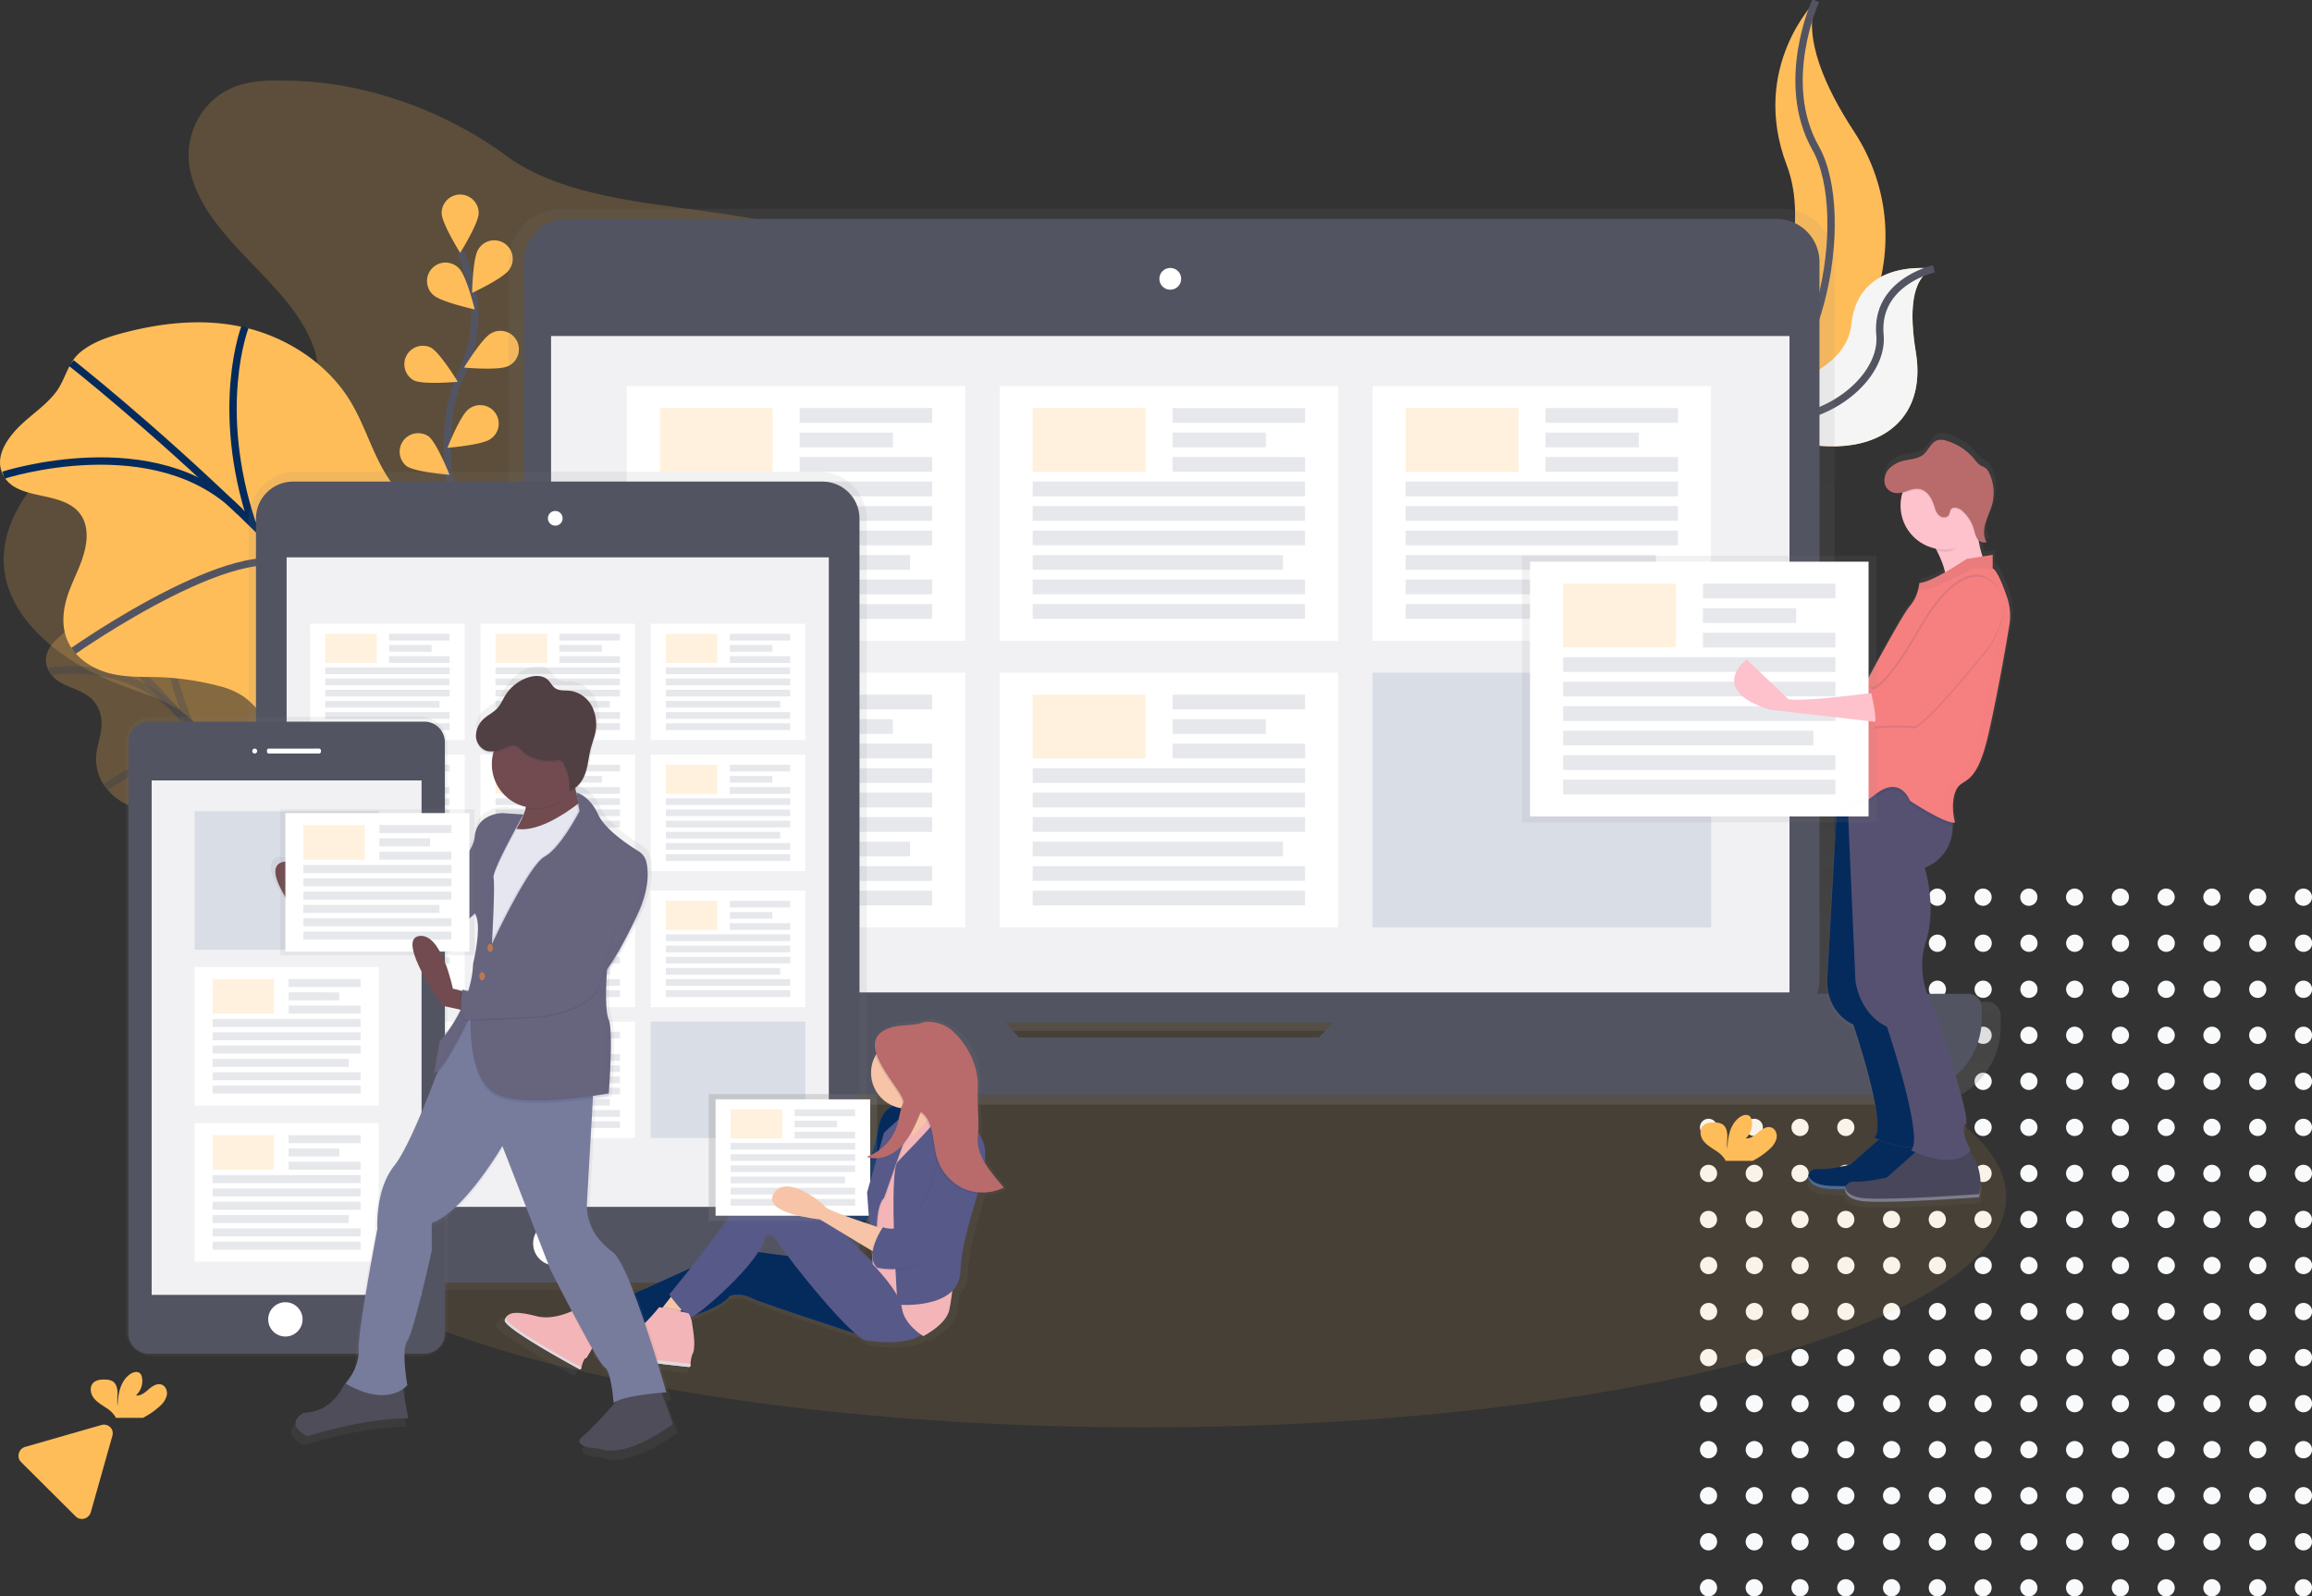 <svg xmlns="http://www.w3.org/2000/svg" xmlns:xlink="http://www.w3.org/1999/xlink" width="627" height="433" fill="none" xmlns:v="https://vecta.io/nano"><rect width="100%" height="100%" fill="#333333" stroke="none"/><style><![CDATA[.B{fill:#ffbd59}.C{opacity:.1}.D{fill:#052b5d}.E{fill:#fff}.F{opacity:.2}.G{fill:#e6e8ec}.H{stroke-width:2}.I{stroke-miterlimit:10}.J{opacity:.05}.K{fill:#575988}.L{stroke:#535461}.M{fill:#f7c4a7}.N{fill:#535461}.O{fill:#fdc2cc}.P{fill:#f1f1f4}.Q{fill:#f3b5b7}.R{fill:#714b4f}]]></style><g fill-rule="evenodd" fill="#f9fafb"><path d="M537.794 328.415a2.32 2.32 0 0 1 1.646.685 2.35 2.35 0 0 1 0 3.312 2.32 2.32 0 0 1-3.291 0c-.437-.44-.682-1.035-.682-1.656a2.35 2.35 0 0 1 .682-1.656 2.32 2.32 0 0 1 1.645-.685zm-12.41 0a2.32 2.32 0 0 1 1.646.685 2.35 2.35 0 0 1 0 3.312c-.437.44-1.03.686-1.646.686a2.32 2.32 0 0 1-1.645-.686c-.437-.44-.682-1.035-.682-1.656a2.35 2.35 0 0 1 .682-1.656 2.32 2.32 0 0 1 1.645-.685zm-12.41 0a2.32 2.32 0 0 1 1.645.685 2.35 2.35 0 0 1 .682 1.656c0 .62-.245 1.217-.682 1.656a2.32 2.32 0 0 1-1.645.686c-.617 0-1.21-.247-1.646-.686a2.35 2.35 0 0 1 0-3.312 2.32 2.32 0 0 1 1.646-.685zm-12.41 0a2.32 2.32 0 0 1 1.645.685 2.35 2.35 0 0 1 .682 1.656c0 .62-.245 1.217-.682 1.656a2.32 2.32 0 0 1-1.645.686c-.617 0-1.21-.247-1.646-.686a2.35 2.35 0 0 1 0-3.312 2.32 2.32 0 0 1 1.646-.685zm-12.41 0a2.32 2.32 0 0 1 1.645.685c.436.44.682 1.035.682 1.656a2.35 2.35 0 0 1-.682 1.656 2.32 2.32 0 0 1-3.291 0 2.35 2.35 0 0 1-.682-1.656c0-.62.246-1.216.682-1.656a2.32 2.32 0 0 1 1.646-.685zm-12.412 0a2.32 2.32 0 0 1 1.646.685 2.35 2.35 0 0 1 0 3.312 2.32 2.32 0 0 1-3.291 0c-.437-.44-.682-1.035-.682-1.656a2.35 2.35 0 0 1 .682-1.656 2.32 2.32 0 0 1 1.645-.685zm-12.41 0a2.32 2.32 0 0 1 1.646.685 2.35 2.35 0 0 1 0 3.312c-.437.44-1.03.686-1.646.686a2.32 2.32 0 0 1-1.645-.686c-.437-.44-.682-1.035-.682-1.656a2.35 2.35 0 0 1 .682-1.656 2.32 2.32 0 0 1 1.645-.685zm74.467-12.488a2.32 2.32 0 0 1 1.646.686 2.35 2.35 0 0 1 0 3.311 2.32 2.32 0 0 1-3.291 0c-.437-.44-.682-1.035-.682-1.656s.245-1.216.682-1.655a2.32 2.32 0 0 1 1.645-.686zm-12.41 0c.617 0 1.21.247 1.646.686a2.35 2.35 0 0 1 0 3.311c-.437.44-1.03.686-1.646.686a2.32 2.32 0 0 1-1.645-.686c-.437-.44-.682-1.035-.682-1.656s.245-1.216.682-1.655a2.32 2.32 0 0 1 1.645-.686zm-12.41 0a2.32 2.32 0 0 1 1.645.686c.437.44.682 1.034.682 1.655s-.245 1.217-.682 1.656a2.32 2.32 0 0 1-1.645.686c-.617 0-1.21-.247-1.646-.686a2.35 2.35 0 0 1 0-3.311c.437-.44 1.03-.686 1.646-.686zm-12.41 0a2.32 2.32 0 0 1 1.645.686c.437.44.682 1.034.682 1.655s-.245 1.217-.682 1.656a2.32 2.32 0 0 1-1.645.686c-.617 0-1.21-.247-1.646-.686a2.35 2.35 0 0 1 0-3.311c.437-.44 1.03-.686 1.646-.686zm-12.41 0a2.32 2.32 0 0 1 1.645.686 2.35 2.35 0 0 1 0 3.311 2.32 2.32 0 0 1-3.291 0 2.35 2.35 0 0 1 0-3.311 2.32 2.32 0 0 1 1.646-.686zm-12.412 0a2.32 2.32 0 0 1 1.646.686 2.35 2.35 0 0 1 0 3.311 2.32 2.32 0 0 1-3.291 0c-.437-.44-.682-1.035-.682-1.656s.245-1.216.682-1.655a2.32 2.32 0 0 1 1.645-.686zm-12.41 0c.617 0 1.21.247 1.646.686a2.35 2.35 0 0 1 0 3.311c-.437.44-1.03.686-1.646.686a2.32 2.32 0 0 1-1.645-.686c-.437-.44-.682-1.035-.682-1.656s.245-1.216.682-1.655a2.32 2.32 0 0 1 1.645-.686zm74.467-12.488a2.32 2.32 0 0 1 1.646.686 2.35 2.35 0 0 1 0 3.311 2.32 2.32 0 0 1-3.291 0c-.437-.44-.682-1.035-.682-1.656s.245-1.216.682-1.655a2.32 2.32 0 0 1 1.645-.686zm-12.41 0c.617 0 1.21.247 1.646.686a2.35 2.35 0 0 1 0 3.311c-.437.44-1.03.686-1.646.686a2.32 2.32 0 0 1-1.645-.686c-.437-.44-.682-1.035-.682-1.656s.245-1.216.682-1.655a2.32 2.32 0 0 1 1.645-.686zm-12.41 0a2.32 2.32 0 0 1 1.645.686c.437.44.682 1.034.682 1.655s-.245 1.217-.682 1.656a2.32 2.32 0 0 1-1.645.686c-.617 0-1.21-.247-1.646-.686a2.35 2.35 0 0 1 0-3.311c.437-.44 1.03-.686 1.646-.686zm-12.41 0a2.32 2.32 0 0 1 1.645.686c.437.44.682 1.034.682 1.655s-.245 1.217-.682 1.656a2.32 2.32 0 0 1-1.645.686c-.617 0-1.21-.247-1.646-.686a2.35 2.35 0 0 1 0-3.311c.437-.44 1.03-.686 1.646-.686zm-12.41 0a2.32 2.32 0 0 1 1.645.686 2.35 2.35 0 0 1 0 3.311 2.32 2.32 0 0 1-3.291 0 2.35 2.35 0 0 1 0-3.311 2.32 2.32 0 0 1 1.646-.686zm-12.412 0a2.32 2.32 0 0 1 1.646.686 2.35 2.35 0 0 1 0 3.311 2.32 2.32 0 0 1-3.291 0c-.437-.44-.682-1.035-.682-1.656s.245-1.216.682-1.655a2.32 2.32 0 0 1 1.645-.686zm-12.41 0c.617 0 1.21.247 1.646.686a2.35 2.35 0 0 1 0 3.311c-.437.44-1.03.686-1.646.686a2.32 2.32 0 0 1-1.645-.686c-.437-.44-.682-1.035-.682-1.656s.245-1.216.682-1.655a2.32 2.32 0 0 1 1.645-.686zm74.467-12.488a2.32 2.32 0 0 1 1.646.686 2.35 2.35 0 0 1 0 3.311 2.32 2.32 0 0 1-3.291 0c-.437-.44-.682-1.034-.682-1.655s.245-1.217.682-1.656a2.32 2.32 0 0 1 1.645-.686zm-12.41 0c.617 0 1.21.247 1.646.686a2.35 2.35 0 0 1 0 3.311c-.437.44-1.03.686-1.646.686a2.32 2.32 0 0 1-1.645-.686c-.437-.44-.682-1.034-.682-1.655s.245-1.217.682-1.656a2.32 2.32 0 0 1 1.645-.686zm-12.41 0a2.32 2.32 0 0 1 1.645.686c.437.44.682 1.035.682 1.656s-.245 1.216-.682 1.655a2.32 2.32 0 0 1-1.645.686c-.617 0-1.21-.247-1.646-.686a2.35 2.35 0 0 1 0-3.311c.437-.44 1.03-.686 1.646-.686zm-12.41 0a2.32 2.32 0 0 1 1.645.686c.437.44.682 1.035.682 1.656s-.245 1.216-.682 1.655a2.32 2.32 0 0 1-1.645.686c-.617 0-1.21-.247-1.646-.686a2.35 2.35 0 0 1 0-3.311c.437-.44 1.03-.686 1.646-.686zm-12.41 0a2.32 2.32 0 0 1 1.645.686 2.35 2.35 0 0 1 0 3.311 2.32 2.32 0 0 1-3.291 0 2.35 2.35 0 0 1 0-3.311 2.32 2.32 0 0 1 1.646-.686zm-12.412 0a2.32 2.32 0 0 1 1.646.686 2.35 2.35 0 0 1 0 3.311 2.32 2.32 0 0 1-3.291 0c-.437-.44-.682-1.034-.682-1.655s.245-1.217.682-1.656a2.32 2.32 0 0 1 1.645-.686zm-12.41 0c.617 0 1.21.247 1.646.686a2.35 2.35 0 0 1 0 3.311c-.437.44-1.03.686-1.646.686a2.32 2.32 0 0 1-1.645-.686c-.437-.44-.682-1.034-.682-1.655s.245-1.217.682-1.656a2.32 2.32 0 0 1 1.645-.686zm74.467-12.488a2.32 2.32 0 0 1 1.646.686 2.35 2.35 0 0 1 0 3.312 2.32 2.32 0 0 1-3.291 0 2.35 2.35 0 0 1-.682-1.656c0-.62.245-1.217.682-1.656a2.32 2.32 0 0 1 1.645-.686zm-12.41 0c.617 0 1.21.247 1.646.686a2.35 2.35 0 0 1 0 3.312 2.32 2.32 0 0 1-3.291 0 2.35 2.35 0 0 1-.682-1.656c0-.62.245-1.217.682-1.656a2.32 2.32 0 0 1 1.645-.686zm-12.41 0a2.32 2.32 0 0 1 1.645.686c.437.44.682 1.035.682 1.656a2.35 2.35 0 0 1-.682 1.656 2.32 2.32 0 0 1-3.291 0 2.35 2.35 0 0 1 0-3.312c.437-.44 1.03-.686 1.646-.686zm-12.41 0a2.32 2.32 0 0 1 1.645.686c.437.44.682 1.035.682 1.656a2.35 2.35 0 0 1-.682 1.656 2.32 2.32 0 0 1-3.291 0 2.35 2.35 0 0 1 0-3.312c.437-.44 1.03-.686 1.646-.686zm-12.41 0a2.32 2.32 0 0 1 1.645.686 2.35 2.35 0 0 1 .682 1.656c0 .62-.246 1.216-.682 1.656a2.32 2.32 0 0 1-3.291 0c-.436-.44-.682-1.035-.682-1.656a2.35 2.35 0 0 1 .682-1.656 2.32 2.32 0 0 1 1.646-.686zm-12.412 0a2.32 2.32 0 0 1 1.646.686 2.35 2.35 0 0 1 0 3.312 2.32 2.32 0 0 1-3.291 0 2.35 2.35 0 0 1-.682-1.656c0-.62.245-1.217.682-1.656a2.32 2.32 0 0 1 1.645-.686zm-12.41 0c.617 0 1.21.247 1.646.686a2.35 2.35 0 0 1 0 3.312 2.32 2.32 0 0 1-3.291 0 2.35 2.35 0 0 1-.682-1.656c0-.62.245-1.217.682-1.656a2.32 2.32 0 0 1 1.645-.686zm74.467-12.487a2.32 2.32 0 0 1 1.646.685 2.35 2.35 0 0 1 0 3.312 2.32 2.32 0 0 1-3.291 0c-.437-.44-.682-1.035-.682-1.656a2.35 2.35 0 0 1 .682-1.656 2.32 2.32 0 0 1 1.645-.685zm-12.41 0a2.32 2.32 0 0 1 1.646.685 2.35 2.35 0 0 1 0 3.312c-.437.44-1.03.686-1.646.686a2.32 2.32 0 0 1-1.645-.686c-.437-.44-.682-1.035-.682-1.656a2.35 2.35 0 0 1 .682-1.656 2.32 2.32 0 0 1 1.645-.685zm-12.41 0a2.32 2.32 0 0 1 1.645.685 2.35 2.35 0 0 1 .682 1.656c0 .62-.245 1.217-.682 1.656a2.32 2.32 0 0 1-1.645.686c-.617 0-1.21-.247-1.646-.686a2.35 2.35 0 0 1 0-3.312 2.32 2.32 0 0 1 1.646-.685zm-12.41 0a2.32 2.32 0 0 1 1.645.685 2.35 2.35 0 0 1 .682 1.656c0 .62-.245 1.217-.682 1.656a2.32 2.32 0 0 1-1.645.686c-.617 0-1.21-.247-1.646-.686a2.35 2.35 0 0 1 0-3.312 2.32 2.32 0 0 1 1.646-.685zm-12.41 0a2.32 2.32 0 0 1 1.645.685c.436.44.682 1.035.682 1.656a2.35 2.35 0 0 1-.682 1.656 2.32 2.32 0 0 1-3.291 0 2.35 2.35 0 0 1-.682-1.656c0-.62.246-1.216.682-1.656a2.32 2.32 0 0 1 1.646-.685zm-12.412 0a2.32 2.32 0 0 1 1.646.685 2.35 2.35 0 0 1 0 3.312 2.32 2.32 0 0 1-3.291 0c-.437-.44-.682-1.035-.682-1.656a2.35 2.35 0 0 1 .682-1.656 2.32 2.32 0 0 1 1.645-.685zm-12.41 0a2.32 2.32 0 0 1 1.646.685 2.35 2.35 0 0 1 0 3.312c-.437.44-1.03.686-1.646.686a2.32 2.32 0 0 1-1.645-.686c-.437-.44-.682-1.035-.682-1.656a2.35 2.35 0 0 1 .682-1.656 2.32 2.32 0 0 1 1.645-.685zm74.467-12.488c.618 0 1.21.246 1.646.686a2.35 2.35 0 0 1 0 3.311 2.32 2.32 0 0 1-3.291 0c-.437-.44-.682-1.035-.682-1.656s.245-1.216.682-1.655 1.028-.686 1.645-.686zm-12.41 0a2.32 2.32 0 0 1 1.646.686 2.35 2.35 0 0 1 0 3.311c-.437.44-1.03.686-1.646.686a2.32 2.32 0 0 1-1.645-.686c-.437-.44-.682-1.035-.682-1.656s.245-1.216.682-1.655 1.028-.686 1.645-.686zm-12.41 0c.617 0 1.21.246 1.645.686s.682 1.034.682 1.655-.245 1.217-.682 1.656a2.32 2.32 0 0 1-1.645.686c-.617 0-1.21-.247-1.646-.686a2.35 2.35 0 0 1 0-3.311 2.32 2.32 0 0 1 1.646-.686zm-12.41 0c.617 0 1.21.246 1.645.686s.682 1.034.682 1.655-.245 1.217-.682 1.656a2.32 2.32 0 0 1-1.645.686c-.617 0-1.21-.247-1.646-.686a2.35 2.35 0 0 1 0-3.311 2.32 2.32 0 0 1 1.646-.686zm-12.41 0c.617 0 1.21.246 1.645.686a2.35 2.35 0 0 1 0 3.311 2.32 2.32 0 0 1-3.291 0 2.35 2.35 0 0 1 0-3.311c.436-.44 1.028-.686 1.646-.686zm-12.412 0c.618 0 1.21.246 1.646.686a2.35 2.35 0 0 1 0 3.311 2.32 2.32 0 0 1-3.291 0c-.437-.44-.682-1.035-.682-1.656s.245-1.216.682-1.655 1.028-.686 1.645-.686zm-12.41 0a2.32 2.32 0 0 1 1.646.686 2.35 2.35 0 0 1 0 3.311c-.437.44-1.03.686-1.646.686a2.32 2.32 0 0 1-1.645-.686c-.437-.44-.682-1.035-.682-1.656s.245-1.216.682-1.655 1.028-.686 1.645-.686zM537.794 241a2.32 2.32 0 0 1 1.646.686 2.35 2.35 0 0 1 0 3.311 2.32 2.32 0 0 1-3.291 0c-.437-.44-.682-1.035-.682-1.656s.245-1.216.682-1.655a2.32 2.32 0 0 1 1.645-.686h0zm-12.41 0c.617 0 1.21.247 1.646.686a2.35 2.35 0 0 1 0 3.311c-.437.44-1.03.686-1.646.686a2.32 2.32 0 0 1-1.645-.686c-.437-.44-.682-1.035-.682-1.656s.245-1.216.682-1.655a2.32 2.32 0 0 1 1.645-.686h0zm-12.41 0a2.32 2.32 0 0 1 1.645.686c.437.44.682 1.034.682 1.655s-.245 1.217-.682 1.656a2.32 2.32 0 0 1-1.645.686c-.617 0-1.21-.247-1.646-.686a2.35 2.35 0 0 1 0-3.311c.437-.44 1.03-.686 1.646-.686h0zm-12.41 0a2.32 2.32 0 0 1 1.645.686c.437.44.682 1.034.682 1.655s-.245 1.217-.682 1.656a2.32 2.32 0 0 1-1.645.686c-.617 0-1.21-.247-1.646-.686a2.35 2.35 0 0 1 0-3.311c.437-.44 1.03-.686 1.646-.686h0zm-12.41 0a2.32 2.32 0 0 1 1.645.686 2.35 2.35 0 0 1 0 3.311 2.32 2.32 0 0 1-3.291 0 2.35 2.35 0 0 1 0-3.311 2.32 2.32 0 0 1 1.646-.686h0zm-12.412 0a2.32 2.32 0 0 1 1.646.686 2.35 2.35 0 0 1 0 3.311 2.32 2.32 0 0 1-3.291 0c-.437-.44-.682-1.035-.682-1.656s.245-1.216.682-1.655a2.32 2.32 0 0 1 1.645-.686h0zm-12.41 0c.617 0 1.21.247 1.646.686a2.35 2.35 0 0 1 0 3.311c-.437.44-1.03.686-1.646.686a2.32 2.32 0 0 1-1.645-.686c-.437-.44-.682-1.035-.682-1.656s.245-1.216.682-1.655a2.32 2.32 0 0 1 1.645-.686h0z"/><path d="M537.794 428.317a2.32 2.32 0 0 1 1.646.686 2.35 2.35 0 0 1 0 3.311 2.32 2.32 0 0 1-3.291 0c-.437-.44-.682-1.034-.682-1.655s.245-1.217.682-1.656a2.32 2.32 0 0 1 1.645-.686zm-12.41 0c.617 0 1.21.247 1.646.686a2.35 2.35 0 0 1 0 3.311c-.437.44-1.03.686-1.646.686a2.32 2.32 0 0 1-1.645-.686c-.437-.44-.682-1.034-.682-1.655s.245-1.217.682-1.656a2.32 2.32 0 0 1 1.645-.686zm-12.41 0a2.32 2.32 0 0 1 1.645.686c.437.44.682 1.035.682 1.656s-.245 1.216-.682 1.655a2.32 2.32 0 0 1-1.645.686c-.617 0-1.21-.247-1.646-.686a2.35 2.35 0 0 1 0-3.311c.437-.44 1.03-.686 1.646-.686zm-12.41 0a2.32 2.32 0 0 1 1.645.686c.437.44.682 1.035.682 1.656s-.245 1.216-.682 1.655a2.32 2.32 0 0 1-1.645.686c-.617 0-1.21-.247-1.646-.686a2.35 2.35 0 0 1 0-3.311c.437-.44 1.03-.686 1.646-.686zm-12.41 0a2.32 2.32 0 0 1 1.645.686 2.35 2.35 0 0 1 0 3.311 2.32 2.32 0 0 1-3.291 0 2.35 2.35 0 0 1 0-3.311 2.32 2.32 0 0 1 1.646-.686zm-12.412 0a2.32 2.32 0 0 1 1.646.686 2.35 2.35 0 0 1 0 3.311 2.32 2.32 0 0 1-3.291 0c-.437-.44-.682-1.034-.682-1.655s.245-1.217.682-1.656a2.32 2.32 0 0 1 1.645-.686zm-12.41 0c.617 0 1.21.247 1.646.686a2.35 2.35 0 0 1 0 3.311c-.437.44-1.03.686-1.646.686a2.32 2.32 0 0 1-1.645-.686c-.437-.44-.682-1.034-.682-1.655s.245-1.217.682-1.656a2.32 2.32 0 0 1 1.645-.686zm74.467-12.488a2.32 2.32 0 0 1 1.646.686 2.35 2.35 0 0 1 0 3.311c-.437.44-1.028.686-1.646.686s-1.21-.246-1.645-.686-.682-1.034-.682-1.655.245-1.217.682-1.656a2.32 2.32 0 0 1 1.645-.686zm-12.41 0c.617 0 1.21.247 1.646.686a2.35 2.35 0 0 1 0 3.311 2.32 2.32 0 0 1-1.646.686c-.617 0-1.21-.246-1.645-.686s-.682-1.034-.682-1.655.245-1.217.682-1.656a2.32 2.32 0 0 1 1.645-.686zm-12.41 0a2.32 2.32 0 0 1 1.645.686c.437.44.682 1.035.682 1.656s-.245 1.216-.682 1.655-1.028.686-1.645.686a2.32 2.32 0 0 1-1.646-.686 2.35 2.35 0 0 1 0-3.311c.437-.44 1.03-.686 1.646-.686zm-12.41 0a2.32 2.32 0 0 1 1.645.686c.437.44.682 1.035.682 1.656s-.245 1.216-.682 1.655-1.028.686-1.645.686a2.32 2.32 0 0 1-1.646-.686 2.35 2.35 0 0 1 0-3.311c.437-.44 1.03-.686 1.646-.686zm-12.41 0a2.32 2.32 0 0 1 1.645.686 2.35 2.35 0 0 1 0 3.311c-.436.44-1.028.686-1.645.686s-1.2-.246-1.646-.686a2.35 2.35 0 0 1 0-3.311 2.32 2.32 0 0 1 1.646-.686zm-12.412 0a2.32 2.32 0 0 1 1.646.686 2.35 2.35 0 0 1 0 3.311c-.437.44-1.028.686-1.646.686s-1.21-.246-1.645-.686-.682-1.034-.682-1.655.245-1.217.682-1.656a2.32 2.32 0 0 1 1.645-.686zm-12.41 0c.617 0 1.21.247 1.646.686a2.35 2.35 0 0 1 0 3.311 2.32 2.32 0 0 1-1.646.686c-.617 0-1.21-.246-1.645-.686s-.682-1.034-.682-1.655.245-1.217.682-1.656a2.32 2.32 0 0 1 1.645-.686zm74.467-12.488a2.32 2.32 0 0 1 1.646.686 2.35 2.35 0 0 1 0 3.312 2.32 2.32 0 0 1-3.291 0 2.35 2.35 0 0 1-.682-1.656c0-.62.245-1.217.682-1.656a2.32 2.32 0 0 1 1.645-.686zm-12.41 0c.617 0 1.21.247 1.646.686a2.35 2.35 0 0 1 0 3.312 2.32 2.32 0 0 1-3.291 0 2.35 2.35 0 0 1-.682-1.656c0-.62.245-1.217.682-1.656a2.32 2.32 0 0 1 1.645-.686zm-12.41 0a2.32 2.32 0 0 1 1.645.686c.437.44.682 1.035.682 1.656a2.35 2.35 0 0 1-.682 1.656 2.32 2.32 0 0 1-3.291 0 2.35 2.35 0 0 1 0-3.312c.437-.44 1.03-.686 1.646-.686zm-12.41 0a2.32 2.32 0 0 1 1.645.686c.437.44.682 1.035.682 1.656a2.35 2.35 0 0 1-.682 1.656 2.32 2.32 0 0 1-3.291 0 2.35 2.35 0 0 1 0-3.312c.437-.44 1.03-.686 1.646-.686zm-12.41 0a2.32 2.32 0 0 1 1.645.686 2.35 2.35 0 0 1 .682 1.656c0 .62-.246 1.216-.682 1.656a2.32 2.32 0 0 1-3.291 0c-.436-.44-.682-1.035-.682-1.656a2.35 2.35 0 0 1 .682-1.656 2.32 2.32 0 0 1 1.646-.686zm-12.412 0a2.32 2.32 0 0 1 1.646.686 2.35 2.35 0 0 1 0 3.312 2.32 2.32 0 0 1-3.291 0 2.35 2.35 0 0 1-.682-1.656c0-.62.245-1.217.682-1.656a2.32 2.32 0 0 1 1.645-.686zm-12.41 0c.617 0 1.21.247 1.646.686a2.35 2.35 0 0 1 0 3.312 2.32 2.32 0 0 1-3.291 0 2.35 2.35 0 0 1-.682-1.656c0-.62.245-1.217.682-1.656a2.32 2.32 0 0 1 1.645-.686zm74.467-12.487a2.32 2.32 0 0 1 1.646.685 2.35 2.35 0 0 1 0 3.312 2.32 2.32 0 0 1-3.291 0c-.437-.44-.682-1.035-.682-1.656a2.35 2.35 0 0 1 .682-1.656 2.32 2.32 0 0 1 1.645-.685zm-12.41 0a2.32 2.32 0 0 1 1.646.685 2.35 2.35 0 0 1 0 3.312c-.437.44-1.03.686-1.646.686a2.32 2.32 0 0 1-1.645-.686c-.437-.44-.682-1.035-.682-1.656a2.35 2.35 0 0 1 .682-1.656 2.32 2.32 0 0 1 1.645-.685zm-12.41 0a2.32 2.32 0 0 1 1.645.685 2.35 2.35 0 0 1 .682 1.656c0 .62-.245 1.217-.682 1.656a2.32 2.32 0 0 1-1.645.686c-.617 0-1.21-.247-1.646-.686a2.35 2.35 0 0 1 0-3.312 2.32 2.32 0 0 1 1.646-.685zm-12.41 0a2.32 2.32 0 0 1 1.645.685 2.35 2.35 0 0 1 .682 1.656c0 .62-.245 1.217-.682 1.656a2.32 2.32 0 0 1-1.645.686c-.617 0-1.21-.247-1.646-.686a2.35 2.35 0 0 1 0-3.312 2.32 2.32 0 0 1 1.646-.685zm-12.41 0a2.32 2.32 0 0 1 1.645.685c.436.44.682 1.035.682 1.656a2.35 2.35 0 0 1-.682 1.656 2.32 2.32 0 0 1-3.291 0 2.35 2.35 0 0 1-.682-1.656c0-.62.246-1.216.682-1.656a2.32 2.32 0 0 1 1.646-.685zm-12.412 0a2.32 2.32 0 0 1 1.646.685 2.35 2.35 0 0 1 0 3.312 2.32 2.32 0 0 1-3.291 0c-.437-.44-.682-1.035-.682-1.656a2.35 2.35 0 0 1 .682-1.656 2.32 2.32 0 0 1 1.645-.685zm-12.41 0a2.32 2.32 0 0 1 1.646.685 2.35 2.35 0 0 1 0 3.312c-.437.44-1.03.686-1.646.686a2.32 2.32 0 0 1-1.645-.686c-.437-.44-.682-1.035-.682-1.656a2.35 2.35 0 0 1 .682-1.656 2.32 2.32 0 0 1 1.645-.685zm74.467-12.488a2.32 2.32 0 0 1 1.646.686 2.35 2.35 0 0 1 0 3.311 2.32 2.32 0 0 1-3.291 0c-.437-.44-.682-1.035-.682-1.656s.245-1.216.682-1.655a2.32 2.32 0 0 1 1.645-.686zm-12.41 0c.617 0 1.21.247 1.646.686a2.35 2.35 0 0 1 0 3.311c-.437.44-1.03.686-1.646.686a2.32 2.32 0 0 1-1.645-.686c-.437-.44-.682-1.035-.682-1.656s.245-1.216.682-1.655a2.32 2.32 0 0 1 1.645-.686zm-12.41 0a2.32 2.32 0 0 1 1.645.686c.437.44.682 1.034.682 1.655s-.245 1.217-.682 1.656a2.32 2.32 0 0 1-1.645.686c-.617 0-1.21-.247-1.646-.686a2.35 2.35 0 0 1 0-3.311c.437-.44 1.03-.686 1.646-.686zm-12.41 0a2.32 2.32 0 0 1 1.645.686c.437.44.682 1.034.682 1.655s-.245 1.217-.682 1.656a2.32 2.32 0 0 1-1.645.686c-.617 0-1.21-.247-1.646-.686a2.35 2.35 0 0 1 0-3.311c.437-.44 1.03-.686 1.646-.686zm-12.41 0a2.32 2.32 0 0 1 1.645.686 2.35 2.35 0 0 1 0 3.311 2.32 2.32 0 0 1-3.291 0 2.35 2.35 0 0 1 0-3.311 2.32 2.32 0 0 1 1.646-.686zm-12.412 0a2.32 2.32 0 0 1 1.646.686 2.35 2.35 0 0 1 0 3.311 2.32 2.32 0 0 1-3.291 0c-.437-.44-.682-1.035-.682-1.656s.245-1.216.682-1.655a2.32 2.32 0 0 1 1.645-.686zm-12.41 0c.617 0 1.21.247 1.646.686a2.35 2.35 0 0 1 0 3.311c-.437.44-1.03.686-1.646.686a2.32 2.32 0 0 1-1.645-.686c-.437-.44-.682-1.035-.682-1.656s.245-1.216.682-1.655a2.32 2.32 0 0 1 1.645-.686zm74.467-12.488a2.32 2.32 0 0 1 1.646.686 2.35 2.35 0 0 1 0 3.311 2.32 2.32 0 0 1-3.291 0c-.437-.44-.682-1.034-.682-1.655s.245-1.217.682-1.656a2.32 2.32 0 0 1 1.645-.686zm-12.41 0c.617 0 1.21.247 1.646.686a2.35 2.35 0 0 1 0 3.311c-.437.44-1.03.686-1.646.686a2.32 2.32 0 0 1-1.645-.686c-.437-.44-.682-1.034-.682-1.655s.245-1.217.682-1.656a2.32 2.32 0 0 1 1.645-.686zm-12.41 0a2.32 2.32 0 0 1 1.645.686c.437.44.682 1.035.682 1.656s-.245 1.216-.682 1.655a2.32 2.32 0 0 1-1.645.686c-.617 0-1.21-.247-1.646-.686a2.35 2.35 0 0 1 0-3.311c.437-.44 1.03-.686 1.646-.686zm-12.41 0a2.32 2.32 0 0 1 1.645.686c.437.44.682 1.035.682 1.656s-.245 1.216-.682 1.655a2.32 2.32 0 0 1-1.645.686c-.617 0-1.21-.247-1.646-.686a2.35 2.35 0 0 1 0-3.311c.437-.44 1.03-.686 1.646-.686zm-12.41 0a2.32 2.32 0 0 1 1.645.686 2.35 2.35 0 0 1 0 3.311 2.32 2.32 0 0 1-3.291 0 2.35 2.35 0 0 1 0-3.311 2.32 2.32 0 0 1 1.646-.686zm-12.412 0a2.32 2.32 0 0 1 1.646.686 2.35 2.35 0 0 1 0 3.311 2.32 2.32 0 0 1-3.291 0c-.437-.44-.682-1.034-.682-1.655s.245-1.217.682-1.656a2.32 2.32 0 0 1 1.645-.686zm-12.41 0c.617 0 1.21.247 1.646.686a2.35 2.35 0 0 1 0 3.311c-.437.44-1.03.686-1.646.686a2.32 2.32 0 0 1-1.645-.686c-.437-.44-.682-1.034-.682-1.655s.245-1.217.682-1.656a2.32 2.32 0 0 1 1.645-.686zm74.467-12.488a2.32 2.32 0 0 1 1.646.686 2.35 2.35 0 0 1 0 3.311 2.32 2.32 0 0 1-3.291 0c-.437-.44-.682-1.034-.682-1.655s.245-1.217.682-1.656a2.32 2.32 0 0 1 1.645-.686zm-12.41 0c.617 0 1.21.247 1.646.686a2.35 2.35 0 0 1 0 3.311c-.437.44-1.03.686-1.646.686a2.32 2.32 0 0 1-1.645-.686c-.437-.44-.682-1.034-.682-1.655s.245-1.217.682-1.656a2.32 2.32 0 0 1 1.645-.686zm-12.41 0a2.32 2.32 0 0 1 1.645.686c.437.44.682 1.035.682 1.656s-.245 1.216-.682 1.655a2.32 2.32 0 0 1-1.645.686c-.617 0-1.21-.247-1.646-.686a2.35 2.35 0 0 1 0-3.311c.437-.44 1.03-.686 1.646-.686zm-12.41 0a2.32 2.32 0 0 1 1.645.686c.437.44.682 1.035.682 1.656s-.245 1.216-.682 1.655a2.32 2.32 0 0 1-1.645.686c-.617 0-1.21-.247-1.646-.686a2.35 2.35 0 0 1 0-3.311c.437-.44 1.03-.686 1.646-.686zm-12.41 0a2.32 2.32 0 0 1 1.645.686 2.35 2.35 0 0 1 0 3.311 2.32 2.32 0 0 1-3.291 0 2.35 2.35 0 0 1 0-3.311 2.32 2.32 0 0 1 1.646-.686zm-12.412 0a2.32 2.32 0 0 1 1.646.686 2.35 2.35 0 0 1 0 3.311 2.32 2.32 0 0 1-3.291 0c-.437-.44-.682-1.034-.682-1.655s.245-1.217.682-1.656a2.32 2.32 0 0 1 1.645-.686zm-12.41 0c.617 0 1.21.247 1.646.686a2.35 2.35 0 0 1 0 3.311c-.437.44-1.03.686-1.646.686a2.32 2.32 0 0 1-1.645-.686c-.437-.44-.682-1.034-.682-1.655s.245-1.217.682-1.656a2.32 2.32 0 0 1 1.645-.686zm74.467-12.488a2.32 2.32 0 0 1 1.646.686 2.35 2.35 0 0 1 0 3.312 2.32 2.32 0 0 1-3.291 0 2.35 2.35 0 0 1-.682-1.656c0-.62.245-1.217.682-1.656a2.32 2.32 0 0 1 1.645-.686h0zm-12.41 0c.617 0 1.21.247 1.646.686a2.35 2.35 0 0 1 0 3.312 2.32 2.32 0 0 1-3.291 0 2.35 2.35 0 0 1-.682-1.656c0-.62.245-1.217.682-1.656a2.32 2.32 0 0 1 1.645-.686h0zm-12.41 0a2.32 2.32 0 0 1 1.645.686c.437.44.682 1.035.682 1.656a2.35 2.35 0 0 1-.682 1.656 2.32 2.32 0 0 1-3.291 0 2.35 2.35 0 0 1 0-3.312c.437-.44 1.03-.686 1.646-.686h0zm-12.41 0a2.32 2.32 0 0 1 1.645.686c.437.44.682 1.035.682 1.656a2.35 2.35 0 0 1-.682 1.656 2.32 2.32 0 0 1-3.291 0 2.35 2.35 0 0 1 0-3.312c.437-.44 1.03-.686 1.646-.686h0zm-12.41 0a2.32 2.32 0 0 1 1.645.686 2.35 2.35 0 0 1 .682 1.656c0 .62-.246 1.216-.682 1.656a2.32 2.32 0 0 1-3.291 0c-.436-.44-.682-1.035-.682-1.656a2.35 2.35 0 0 1 .682-1.656 2.32 2.32 0 0 1 1.646-.686h0zm-12.412 0a2.32 2.32 0 0 1 1.646.686 2.35 2.35 0 0 1 0 3.312 2.32 2.32 0 0 1-3.291 0 2.35 2.35 0 0 1-.682-1.656c0-.62.245-1.217.682-1.656a2.32 2.32 0 0 1 1.645-.686h0zm-12.41 0c.617 0 1.21.247 1.646.686a2.35 2.35 0 0 1 0 3.312 2.32 2.32 0 0 1-3.291 0 2.35 2.35 0 0 1-.682-1.656c0-.62.245-1.217.682-1.656a2.32 2.32 0 0 1 1.645-.686h0z"/><path d="M624.673 328.415a2.32 2.32 0 0 1 1.645.685 2.35 2.35 0 0 1 .682 1.656c0 .62-.245 1.217-.682 1.656a2.32 2.32 0 0 1-1.645.686c-.617 0-1.21-.247-1.646-.686a2.35 2.35 0 0 1 0-3.312 2.32 2.32 0 0 1 1.646-.685zm-12.41 0a2.32 2.32 0 0 1 1.645.685 2.35 2.35 0 0 1 .682 1.656c0 .62-.245 1.217-.682 1.656a2.32 2.32 0 0 1-3.291 0 2.35 2.35 0 0 1-.682-1.656c0-.62.246-1.216.682-1.656a2.32 2.32 0 0 1 1.646-.685zm-12.412 0a2.32 2.32 0 0 1 1.646.685 2.35 2.35 0 0 1 0 3.312 2.32 2.32 0 0 1-3.291 0c-.437-.44-.682-1.035-.682-1.656a2.35 2.35 0 0 1 .682-1.656 2.32 2.32 0 0 1 1.645-.685zm-12.41 0a2.32 2.32 0 0 1 1.646.685 2.35 2.35 0 0 1 0 3.312c-.437.44-1.03.686-1.646.686a2.32 2.32 0 0 1-1.645-.686c-.437-.44-.682-1.035-.682-1.656a2.35 2.35 0 0 1 .682-1.656 2.32 2.32 0 0 1 1.645-.685zm-12.41 0a2.32 2.32 0 0 1 1.645.685 2.35 2.35 0 0 1 .682 1.656c0 .62-.245 1.217-.682 1.656a2.32 2.32 0 0 1-1.645.686c-.617 0-1.21-.247-1.646-.686a2.35 2.35 0 0 1 0-3.312 2.32 2.32 0 0 1 1.646-.685zm-12.41 0a2.32 2.32 0 0 1 1.645.685 2.35 2.35 0 0 1 .682 1.656c0 .62-.245 1.217-.682 1.656a2.32 2.32 0 0 1-1.645.686c-.617 0-1.21-.247-1.646-.686a2.35 2.35 0 0 1 0-3.312 2.32 2.32 0 0 1 1.646-.685zm-12.41 0a2.32 2.32 0 0 1 1.645.685c.436.44.682 1.035.682 1.656a2.35 2.35 0 0 1-.682 1.656 2.32 2.32 0 0 1-3.291 0 2.35 2.35 0 0 1-.682-1.656c0-.62.246-1.216.682-1.656a2.32 2.32 0 0 1 1.646-.685zm74.467-12.488a2.32 2.32 0 0 1 1.645.686c.437.44.682 1.034.682 1.655s-.245 1.217-.682 1.656a2.32 2.32 0 0 1-1.645.686c-.617 0-1.21-.247-1.646-.686a2.35 2.35 0 0 1 0-3.311c.437-.44 1.03-.686 1.646-.686zm-12.41 0a2.32 2.32 0 0 1 1.645.686c.437.44.682 1.034.682 1.655s-.245 1.217-.682 1.656a2.32 2.32 0 0 1-3.291 0 2.35 2.35 0 0 1 0-3.311 2.32 2.32 0 0 1 1.646-.686zm-12.412 0a2.32 2.32 0 0 1 1.646.686 2.35 2.35 0 0 1 0 3.311 2.32 2.32 0 0 1-3.291 0c-.437-.44-.682-1.035-.682-1.656s.245-1.216.682-1.655a2.32 2.32 0 0 1 1.645-.686zm-12.41 0c.617 0 1.21.247 1.646.686a2.35 2.35 0 0 1 0 3.311c-.437.44-1.03.686-1.646.686a2.32 2.32 0 0 1-1.645-.686c-.437-.44-.682-1.035-.682-1.656s.245-1.216.682-1.655a2.32 2.32 0 0 1 1.645-.686zm-12.41 0a2.32 2.32 0 0 1 1.645.686c.437.44.682 1.034.682 1.655s-.245 1.217-.682 1.656a2.32 2.32 0 0 1-1.645.686c-.617 0-1.21-.247-1.646-.686a2.35 2.35 0 0 1 0-3.311c.437-.44 1.03-.686 1.646-.686zm-12.41 0a2.32 2.32 0 0 1 1.645.686c.437.44.682 1.034.682 1.655s-.245 1.217-.682 1.656a2.32 2.32 0 0 1-1.645.686c-.617 0-1.21-.247-1.646-.686a2.35 2.35 0 0 1 0-3.311c.437-.44 1.03-.686 1.646-.686zm-12.41 0a2.32 2.32 0 0 1 1.645.686 2.35 2.35 0 0 1 0 3.311 2.32 2.32 0 0 1-3.291 0 2.35 2.35 0 0 1 0-3.311 2.32 2.32 0 0 1 1.646-.686zm74.467-12.488a2.32 2.32 0 0 1 1.645.686c.437.44.682 1.034.682 1.655s-.245 1.217-.682 1.656a2.32 2.32 0 0 1-1.645.686c-.617 0-1.21-.247-1.646-.686a2.35 2.35 0 0 1 0-3.311c.437-.44 1.03-.686 1.646-.686zm-12.41 0a2.32 2.32 0 0 1 1.645.686c.437.44.682 1.034.682 1.655s-.245 1.217-.682 1.656a2.32 2.32 0 0 1-3.291 0 2.35 2.35 0 0 1 0-3.311 2.32 2.32 0 0 1 1.646-.686zm-12.412 0a2.32 2.32 0 0 1 1.646.686 2.35 2.35 0 0 1 0 3.311 2.32 2.32 0 0 1-3.291 0c-.437-.44-.682-1.035-.682-1.656s.245-1.216.682-1.655a2.32 2.32 0 0 1 1.645-.686zm-12.41 0c.617 0 1.21.247 1.646.686a2.35 2.35 0 0 1 0 3.311c-.437.44-1.03.686-1.646.686a2.32 2.32 0 0 1-1.645-.686c-.437-.44-.682-1.035-.682-1.656s.245-1.216.682-1.655a2.32 2.32 0 0 1 1.645-.686zm-12.41 0a2.32 2.32 0 0 1 1.645.686c.437.44.682 1.034.682 1.655s-.245 1.217-.682 1.656a2.32 2.32 0 0 1-1.645.686c-.617 0-1.21-.247-1.646-.686a2.35 2.35 0 0 1 0-3.311c.437-.44 1.03-.686 1.646-.686zm-12.41 0a2.32 2.32 0 0 1 1.645.686c.437.44.682 1.034.682 1.655s-.245 1.217-.682 1.656a2.32 2.32 0 0 1-1.645.686c-.617 0-1.21-.247-1.646-.686a2.35 2.35 0 0 1 0-3.311c.437-.44 1.03-.686 1.646-.686zm-12.41 0a2.32 2.32 0 0 1 1.645.686 2.35 2.35 0 0 1 0 3.311 2.32 2.32 0 0 1-3.291 0 2.35 2.35 0 0 1 0-3.311 2.32 2.32 0 0 1 1.646-.686zm74.467-12.488a2.32 2.32 0 0 1 1.645.686c.437.44.682 1.035.682 1.656s-.245 1.216-.682 1.655a2.32 2.32 0 0 1-1.645.686c-.617 0-1.21-.247-1.646-.686a2.35 2.35 0 0 1 0-3.311c.437-.44 1.03-.686 1.646-.686zm-12.41 0a2.32 2.32 0 0 1 1.645.686c.437.44.682 1.035.682 1.656s-.245 1.216-.682 1.655a2.32 2.32 0 0 1-3.291 0 2.35 2.35 0 0 1 0-3.311 2.32 2.32 0 0 1 1.646-.686zm-12.412 0a2.32 2.32 0 0 1 1.646.686 2.35 2.35 0 0 1 0 3.311 2.32 2.32 0 0 1-3.291 0c-.437-.44-.682-1.034-.682-1.655s.245-1.217.682-1.656a2.32 2.32 0 0 1 1.645-.686zm-12.41 0c.617 0 1.21.247 1.646.686a2.35 2.35 0 0 1 0 3.311c-.437.44-1.03.686-1.646.686a2.32 2.32 0 0 1-1.645-.686c-.437-.44-.682-1.034-.682-1.655s.245-1.217.682-1.656a2.32 2.32 0 0 1 1.645-.686zm-12.41 0a2.32 2.32 0 0 1 1.645.686c.437.44.682 1.035.682 1.656s-.245 1.216-.682 1.655a2.32 2.32 0 0 1-1.645.686c-.617 0-1.21-.247-1.646-.686a2.35 2.35 0 0 1 0-3.311c.437-.44 1.03-.686 1.646-.686zm-12.41 0a2.32 2.32 0 0 1 1.645.686c.437.44.682 1.035.682 1.656s-.245 1.216-.682 1.655a2.32 2.32 0 0 1-1.645.686c-.617 0-1.21-.247-1.646-.686a2.35 2.35 0 0 1 0-3.311c.437-.44 1.03-.686 1.646-.686zm-12.41 0a2.32 2.32 0 0 1 1.645.686 2.35 2.35 0 0 1 0 3.311 2.32 2.32 0 0 1-3.291 0 2.35 2.35 0 0 1 0-3.311 2.32 2.32 0 0 1 1.646-.686zm74.467-12.488a2.32 2.32 0 0 1 1.645.686c.437.44.682 1.035.682 1.656a2.35 2.35 0 0 1-.682 1.656 2.32 2.32 0 0 1-3.291 0 2.35 2.35 0 0 1 0-3.312c.437-.44 1.03-.686 1.646-.686zm-12.41 0a2.32 2.32 0 0 1 1.645.686c.437.44.682 1.035.682 1.656a2.35 2.35 0 0 1-.682 1.656 2.32 2.32 0 0 1-3.291 0c-.436-.44-.682-1.035-.682-1.656a2.35 2.35 0 0 1 .682-1.656 2.32 2.32 0 0 1 1.646-.686zm-12.412 0a2.32 2.32 0 0 1 1.646.686 2.35 2.35 0 0 1 0 3.312 2.32 2.32 0 0 1-3.291 0 2.35 2.35 0 0 1-.682-1.656c0-.62.245-1.217.682-1.656a2.32 2.32 0 0 1 1.645-.686zm-12.41 0c.617 0 1.21.247 1.646.686a2.35 2.35 0 0 1 0 3.312 2.32 2.32 0 0 1-3.291 0 2.35 2.35 0 0 1-.682-1.656c0-.62.245-1.217.682-1.656a2.32 2.32 0 0 1 1.645-.686zm-12.41 0a2.32 2.32 0 0 1 1.645.686c.437.44.682 1.035.682 1.656a2.35 2.35 0 0 1-.682 1.656 2.32 2.32 0 0 1-3.291 0 2.35 2.35 0 0 1 0-3.312c.437-.44 1.03-.686 1.646-.686zm-12.41 0a2.32 2.32 0 0 1 1.645.686c.437.44.682 1.035.682 1.656a2.35 2.35 0 0 1-.682 1.656 2.32 2.32 0 0 1-3.291 0 2.35 2.35 0 0 1 0-3.312c.437-.44 1.03-.686 1.646-.686zm-12.41 0a2.32 2.32 0 0 1 1.645.686 2.35 2.35 0 0 1 .682 1.656c0 .62-.246 1.216-.682 1.656a2.32 2.32 0 0 1-3.291 0c-.436-.44-.682-1.035-.682-1.656a2.35 2.35 0 0 1 .682-1.656 2.32 2.32 0 0 1 1.646-.686zm74.467-12.487a2.32 2.32 0 0 1 1.645.685 2.35 2.35 0 0 1 .682 1.656c0 .62-.245 1.217-.682 1.656a2.32 2.32 0 0 1-1.645.686c-.617 0-1.21-.247-1.646-.686a2.35 2.35 0 0 1 0-3.312 2.32 2.32 0 0 1 1.646-.685zm-12.41 0a2.32 2.32 0 0 1 1.645.685 2.35 2.35 0 0 1 .682 1.656c0 .62-.245 1.217-.682 1.656a2.32 2.32 0 0 1-3.291 0 2.35 2.35 0 0 1-.682-1.656c0-.62.246-1.216.682-1.656a2.32 2.32 0 0 1 1.646-.685zm-12.412 0a2.32 2.32 0 0 1 1.646.685 2.35 2.35 0 0 1 0 3.312 2.32 2.32 0 0 1-3.291 0c-.437-.44-.682-1.035-.682-1.656a2.35 2.35 0 0 1 .682-1.656 2.32 2.32 0 0 1 1.645-.685zm-12.41 0a2.32 2.32 0 0 1 1.646.685 2.35 2.35 0 0 1 0 3.312c-.437.44-1.03.686-1.646.686a2.32 2.32 0 0 1-1.645-.686c-.437-.44-.682-1.035-.682-1.656a2.35 2.35 0 0 1 .682-1.656 2.32 2.32 0 0 1 1.645-.685zm-12.41 0a2.32 2.32 0 0 1 1.645.685 2.35 2.35 0 0 1 .682 1.656c0 .62-.245 1.217-.682 1.656a2.32 2.32 0 0 1-1.645.686c-.617 0-1.21-.247-1.646-.686a2.35 2.35 0 0 1 0-3.312 2.32 2.32 0 0 1 1.646-.685zm-12.41 0a2.32 2.32 0 0 1 1.645.685 2.35 2.35 0 0 1 .682 1.656c0 .62-.245 1.217-.682 1.656a2.32 2.32 0 0 1-1.645.686c-.617 0-1.21-.247-1.646-.686a2.35 2.35 0 0 1 0-3.312 2.32 2.32 0 0 1 1.646-.685zm-12.41 0a2.32 2.32 0 0 1 1.645.685c.436.44.682 1.035.682 1.656a2.35 2.35 0 0 1-.682 1.656 2.32 2.32 0 0 1-3.291 0 2.35 2.35 0 0 1-.682-1.656c0-.62.246-1.216.682-1.656a2.32 2.32 0 0 1 1.646-.685zm74.467-12.488c.617 0 1.21.246 1.645.686s.682 1.034.682 1.655-.245 1.217-.682 1.656a2.32 2.32 0 0 1-1.645.686c-.617 0-1.21-.247-1.646-.686a2.35 2.35 0 0 1 0-3.311 2.32 2.32 0 0 1 1.646-.686zm-12.41 0c.617 0 1.21.246 1.645.686s.682 1.034.682 1.655-.245 1.217-.682 1.656a2.32 2.32 0 0 1-3.291 0 2.35 2.35 0 0 1 0-3.311c.436-.44 1.028-.686 1.646-.686zm-12.412 0c.618 0 1.21.246 1.646.686a2.35 2.35 0 0 1 0 3.311 2.32 2.32 0 0 1-3.291 0c-.437-.44-.682-1.035-.682-1.656s.245-1.216.682-1.655 1.028-.686 1.645-.686zm-12.41 0a2.32 2.32 0 0 1 1.646.686 2.35 2.35 0 0 1 0 3.311c-.437.44-1.03.686-1.646.686a2.32 2.32 0 0 1-1.645-.686c-.437-.44-.682-1.035-.682-1.656s.245-1.216.682-1.655 1.028-.686 1.645-.686zm-12.41 0c.617 0 1.21.246 1.645.686s.682 1.034.682 1.655-.245 1.217-.682 1.656a2.32 2.32 0 0 1-1.645.686c-.617 0-1.21-.247-1.646-.686a2.35 2.35 0 0 1 0-3.311 2.32 2.32 0 0 1 1.646-.686zm-12.41 0c.617 0 1.21.246 1.645.686s.682 1.034.682 1.655-.245 1.217-.682 1.656a2.32 2.32 0 0 1-1.645.686c-.617 0-1.21-.247-1.646-.686a2.35 2.35 0 0 1 0-3.311 2.32 2.32 0 0 1 1.646-.686zm-12.41 0c.617 0 1.21.246 1.645.686a2.35 2.35 0 0 1 0 3.311 2.32 2.32 0 0 1-3.291 0 2.35 2.35 0 0 1 0-3.311c.436-.44 1.028-.686 1.646-.686zM624.673 241a2.32 2.32 0 0 1 1.645.686c.437.44.682 1.034.682 1.655s-.245 1.217-.682 1.656a2.32 2.32 0 0 1-1.645.686c-.617 0-1.21-.247-1.646-.686a2.35 2.35 0 0 1 0-3.311c.437-.44 1.03-.686 1.646-.686h0zm-12.41 0a2.32 2.32 0 0 1 1.645.686c.437.44.682 1.034.682 1.655s-.245 1.217-.682 1.656a2.32 2.32 0 0 1-3.291 0 2.35 2.35 0 0 1 0-3.311 2.32 2.32 0 0 1 1.646-.686h0zm-12.412 0a2.32 2.32 0 0 1 1.646.686 2.35 2.35 0 0 1 0 3.311 2.32 2.32 0 0 1-3.291 0c-.437-.44-.682-1.035-.682-1.656s.245-1.216.682-1.655a2.32 2.32 0 0 1 1.645-.686h0zm-12.41 0c.617 0 1.21.247 1.646.686a2.35 2.35 0 0 1 0 3.311c-.437.44-1.03.686-1.646.686a2.32 2.32 0 0 1-1.645-.686c-.437-.44-.682-1.035-.682-1.656s.245-1.216.682-1.655a2.32 2.32 0 0 1 1.645-.686h0zm-12.41 0a2.32 2.32 0 0 1 1.645.686c.437.44.682 1.034.682 1.655s-.245 1.217-.682 1.656a2.32 2.32 0 0 1-1.645.686c-.617 0-1.21-.247-1.646-.686a2.35 2.35 0 0 1 0-3.311c.437-.44 1.03-.686 1.646-.686h0zm-12.41 0a2.32 2.32 0 0 1 1.645.686c.437.44.682 1.034.682 1.655s-.245 1.217-.682 1.656a2.32 2.32 0 0 1-1.645.686c-.617 0-1.21-.247-1.646-.686a2.35 2.35 0 0 1 0-3.311c.437-.44 1.03-.686 1.646-.686h0zm-12.41 0a2.32 2.32 0 0 1 1.645.686 2.35 2.35 0 0 1 0 3.311 2.32 2.32 0 0 1-3.291 0 2.35 2.35 0 0 1 0-3.311 2.32 2.32 0 0 1 1.646-.686h0z"/><path d="M624.673 428.317a2.32 2.32 0 0 1 1.645.686c.437.44.682 1.035.682 1.656s-.245 1.216-.682 1.655a2.32 2.32 0 0 1-1.645.686c-.617 0-1.21-.247-1.646-.686a2.35 2.35 0 0 1 0-3.311c.437-.44 1.03-.686 1.646-.686zm-12.41 0a2.32 2.32 0 0 1 1.645.686c.437.44.682 1.035.682 1.656s-.245 1.216-.682 1.655a2.32 2.32 0 0 1-3.291 0 2.35 2.35 0 0 1 0-3.311 2.32 2.32 0 0 1 1.646-.686zm-12.412 0a2.32 2.32 0 0 1 1.646.686 2.35 2.35 0 0 1 0 3.311 2.32 2.32 0 0 1-3.291 0c-.437-.44-.682-1.034-.682-1.655s.245-1.217.682-1.656a2.32 2.32 0 0 1 1.645-.686zm-12.41 0c.617 0 1.21.247 1.646.686a2.35 2.35 0 0 1 0 3.311c-.437.44-1.03.686-1.646.686a2.32 2.32 0 0 1-1.645-.686c-.437-.44-.682-1.034-.682-1.655s.245-1.217.682-1.656a2.32 2.32 0 0 1 1.645-.686zm-12.41 0a2.32 2.32 0 0 1 1.645.686c.437.44.682 1.035.682 1.656s-.245 1.216-.682 1.655a2.32 2.32 0 0 1-1.645.686c-.617 0-1.21-.247-1.646-.686a2.35 2.35 0 0 1 0-3.311c.437-.44 1.03-.686 1.646-.686zm-12.41 0a2.32 2.32 0 0 1 1.645.686c.437.44.682 1.035.682 1.656s-.245 1.216-.682 1.655a2.32 2.32 0 0 1-1.645.686c-.617 0-1.21-.247-1.646-.686a2.35 2.35 0 0 1 0-3.311c.437-.44 1.03-.686 1.646-.686zm-12.41 0a2.32 2.32 0 0 1 1.645.686 2.35 2.35 0 0 1 0 3.311 2.32 2.32 0 0 1-3.291 0 2.35 2.35 0 0 1 0-3.311 2.32 2.32 0 0 1 1.646-.686zm74.467-12.488a2.32 2.32 0 0 1 1.645.686c.437.44.682 1.035.682 1.656s-.245 1.216-.682 1.655-1.028.686-1.645.686a2.32 2.32 0 0 1-1.646-.686 2.35 2.35 0 0 1 0-3.311c.437-.44 1.03-.686 1.646-.686zm-12.41 0a2.32 2.32 0 0 1 1.645.686c.437.44.682 1.035.682 1.656s-.245 1.216-.682 1.655-1.028.686-1.645.686-1.2-.246-1.646-.686a2.35 2.35 0 0 1 0-3.311 2.32 2.32 0 0 1 1.646-.686zm-12.412 0a2.32 2.32 0 0 1 1.646.686 2.35 2.35 0 0 1 0 3.311c-.437.44-1.028.686-1.646.686s-1.21-.246-1.645-.686-.682-1.034-.682-1.655.245-1.217.682-1.656a2.32 2.32 0 0 1 1.645-.686zm-12.41 0c.617 0 1.21.247 1.646.686a2.35 2.35 0 0 1 0 3.311 2.32 2.32 0 0 1-1.646.686c-.617 0-1.21-.246-1.645-.686s-.682-1.034-.682-1.655.245-1.217.682-1.656a2.32 2.32 0 0 1 1.645-.686zm-12.41 0a2.32 2.32 0 0 1 1.645.686c.437.44.682 1.035.682 1.656s-.245 1.216-.682 1.655-1.028.686-1.645.686a2.32 2.32 0 0 1-1.646-.686 2.35 2.35 0 0 1 0-3.311c.437-.44 1.03-.686 1.646-.686zm-12.41 0a2.32 2.32 0 0 1 1.645.686c.437.44.682 1.035.682 1.656s-.245 1.216-.682 1.655-1.028.686-1.645.686a2.32 2.32 0 0 1-1.646-.686 2.35 2.35 0 0 1 0-3.311c.437-.44 1.03-.686 1.646-.686zm-12.41 0a2.32 2.32 0 0 1 1.645.686 2.35 2.35 0 0 1 0 3.311c-.436.44-1.028.686-1.645.686s-1.2-.246-1.646-.686a2.35 2.35 0 0 1 0-3.311 2.32 2.32 0 0 1 1.646-.686zm74.467-12.488a2.32 2.32 0 0 1 1.645.686c.437.44.682 1.035.682 1.656a2.35 2.35 0 0 1-.682 1.656 2.32 2.32 0 0 1-3.291 0 2.35 2.35 0 0 1 0-3.312c.437-.44 1.03-.686 1.646-.686zm-12.41 0a2.32 2.32 0 0 1 1.645.686c.437.44.682 1.035.682 1.656a2.35 2.35 0 0 1-.682 1.656 2.32 2.32 0 0 1-3.291 0c-.436-.44-.682-1.035-.682-1.656a2.35 2.35 0 0 1 .682-1.656 2.32 2.32 0 0 1 1.646-.686zm-12.412 0a2.32 2.32 0 0 1 1.646.686 2.35 2.35 0 0 1 0 3.312 2.32 2.32 0 0 1-3.291 0 2.35 2.35 0 0 1-.682-1.656c0-.62.245-1.217.682-1.656a2.32 2.32 0 0 1 1.645-.686zm-12.41 0c.617 0 1.21.247 1.646.686a2.35 2.35 0 0 1 0 3.312 2.32 2.32 0 0 1-3.291 0 2.35 2.35 0 0 1-.682-1.656c0-.62.245-1.217.682-1.656a2.32 2.32 0 0 1 1.645-.686zm-12.41 0a2.32 2.32 0 0 1 1.645.686c.437.44.682 1.035.682 1.656a2.35 2.35 0 0 1-.682 1.656 2.32 2.32 0 0 1-3.291 0 2.35 2.35 0 0 1 0-3.312c.437-.44 1.03-.686 1.646-.686zm-12.41 0a2.32 2.32 0 0 1 1.645.686c.437.44.682 1.035.682 1.656a2.35 2.35 0 0 1-.682 1.656 2.32 2.32 0 0 1-3.291 0 2.35 2.35 0 0 1 0-3.312c.437-.44 1.03-.686 1.646-.686zm-12.41 0a2.32 2.32 0 0 1 1.645.686 2.35 2.35 0 0 1 .682 1.656c0 .62-.246 1.216-.682 1.656a2.32 2.32 0 0 1-3.291 0c-.436-.44-.682-1.035-.682-1.656a2.35 2.35 0 0 1 .682-1.656 2.32 2.32 0 0 1 1.646-.686zm74.467-12.487a2.32 2.32 0 0 1 1.645.685 2.35 2.35 0 0 1 .682 1.656c0 .62-.245 1.217-.682 1.656a2.32 2.32 0 0 1-1.645.686c-.617 0-1.21-.247-1.646-.686a2.35 2.35 0 0 1 0-3.312 2.32 2.32 0 0 1 1.646-.685zm-12.41 0a2.32 2.32 0 0 1 1.645.685 2.35 2.35 0 0 1 .682 1.656c0 .62-.245 1.217-.682 1.656a2.32 2.32 0 0 1-3.291 0 2.35 2.35 0 0 1-.682-1.656c0-.62.246-1.216.682-1.656a2.32 2.32 0 0 1 1.646-.685zm-12.412 0a2.32 2.32 0 0 1 1.646.685 2.35 2.35 0 0 1 0 3.312 2.32 2.32 0 0 1-3.291 0c-.437-.44-.682-1.035-.682-1.656a2.35 2.35 0 0 1 .682-1.656 2.32 2.32 0 0 1 1.645-.685zm-12.41 0a2.32 2.32 0 0 1 1.646.685 2.35 2.35 0 0 1 0 3.312c-.437.44-1.03.686-1.646.686a2.32 2.32 0 0 1-1.645-.686c-.437-.44-.682-1.035-.682-1.656a2.35 2.35 0 0 1 .682-1.656 2.32 2.32 0 0 1 1.645-.685zm-12.41 0a2.32 2.32 0 0 1 1.645.685 2.35 2.35 0 0 1 .682 1.656c0 .62-.245 1.217-.682 1.656a2.32 2.32 0 0 1-1.645.686c-.617 0-1.21-.247-1.646-.686a2.35 2.35 0 0 1 0-3.312 2.32 2.32 0 0 1 1.646-.685zm-12.41 0a2.32 2.32 0 0 1 1.645.685 2.35 2.35 0 0 1 .682 1.656c0 .62-.245 1.217-.682 1.656a2.32 2.32 0 0 1-1.645.686c-.617 0-1.21-.247-1.646-.686a2.35 2.35 0 0 1 0-3.312 2.32 2.32 0 0 1 1.646-.685zm-12.41 0a2.32 2.32 0 0 1 1.645.685c.436.44.682 1.035.682 1.656a2.35 2.35 0 0 1-.682 1.656 2.32 2.32 0 0 1-3.291 0 2.35 2.35 0 0 1-.682-1.656c0-.62.246-1.216.682-1.656a2.32 2.32 0 0 1 1.646-.685zm74.467-12.488a2.32 2.32 0 0 1 1.645.686c.437.44.682 1.034.682 1.655s-.245 1.217-.682 1.656a2.32 2.32 0 0 1-1.645.686c-.617 0-1.21-.247-1.646-.686a2.35 2.35 0 0 1 0-3.311c.437-.44 1.03-.686 1.646-.686zm-12.41 0a2.32 2.32 0 0 1 1.645.686c.437.44.682 1.034.682 1.655s-.245 1.217-.682 1.656a2.32 2.32 0 0 1-3.291 0 2.35 2.35 0 0 1 0-3.311 2.32 2.32 0 0 1 1.646-.686zm-12.412 0a2.32 2.32 0 0 1 1.646.686 2.35 2.35 0 0 1 0 3.311 2.32 2.32 0 0 1-3.291 0c-.437-.44-.682-1.035-.682-1.656s.245-1.216.682-1.655a2.32 2.32 0 0 1 1.645-.686zm-12.41 0c.617 0 1.21.247 1.646.686a2.35 2.35 0 0 1 0 3.311c-.437.44-1.03.686-1.646.686a2.32 2.32 0 0 1-1.645-.686c-.437-.44-.682-1.035-.682-1.656s.245-1.216.682-1.655a2.32 2.32 0 0 1 1.645-.686zm-12.41 0a2.32 2.32 0 0 1 1.645.686c.437.44.682 1.034.682 1.655s-.245 1.217-.682 1.656a2.32 2.32 0 0 1-1.645.686c-.617 0-1.21-.247-1.646-.686a2.35 2.35 0 0 1 0-3.311c.437-.44 1.03-.686 1.646-.686zm-12.41 0a2.32 2.32 0 0 1 1.645.686c.437.44.682 1.034.682 1.655s-.245 1.217-.682 1.656a2.32 2.32 0 0 1-1.645.686c-.617 0-1.21-.247-1.646-.686a2.35 2.35 0 0 1 0-3.311c.437-.44 1.03-.686 1.646-.686zm-12.41 0a2.32 2.32 0 0 1 1.645.686 2.35 2.35 0 0 1 0 3.311 2.32 2.32 0 0 1-3.291 0 2.35 2.35 0 0 1 0-3.311 2.32 2.32 0 0 1 1.646-.686zm74.467-12.488a2.32 2.32 0 0 1 1.645.686c.437.44.682 1.035.682 1.656s-.245 1.216-.682 1.655a2.32 2.32 0 0 1-1.645.686c-.617 0-1.21-.247-1.646-.686a2.35 2.35 0 0 1 0-3.311c.437-.44 1.03-.686 1.646-.686zm-12.41 0a2.32 2.32 0 0 1 1.645.686c.437.44.682 1.035.682 1.656s-.245 1.216-.682 1.655a2.32 2.32 0 0 1-3.291 0 2.35 2.35 0 0 1 0-3.311 2.32 2.32 0 0 1 1.646-.686zm-12.412 0a2.32 2.32 0 0 1 1.646.686 2.35 2.35 0 0 1 0 3.311 2.32 2.32 0 0 1-3.291 0c-.437-.44-.682-1.034-.682-1.655s.245-1.217.682-1.656a2.32 2.32 0 0 1 1.645-.686zm-12.41 0c.617 0 1.21.247 1.646.686a2.35 2.35 0 0 1 0 3.311c-.437.44-1.03.686-1.646.686a2.32 2.32 0 0 1-1.645-.686c-.437-.44-.682-1.034-.682-1.655s.245-1.217.682-1.656a2.32 2.32 0 0 1 1.645-.686zm-12.41 0a2.32 2.32 0 0 1 1.645.686c.437.44.682 1.035.682 1.656s-.245 1.216-.682 1.655a2.32 2.32 0 0 1-1.645.686c-.617 0-1.21-.247-1.646-.686a2.35 2.35 0 0 1 0-3.311c.437-.44 1.03-.686 1.646-.686zm-12.41 0a2.32 2.32 0 0 1 1.645.686c.437.44.682 1.035.682 1.656s-.245 1.216-.682 1.655a2.32 2.32 0 0 1-1.645.686c-.617 0-1.21-.247-1.646-.686a2.35 2.35 0 0 1 0-3.311c.437-.44 1.03-.686 1.646-.686zm-12.41 0a2.32 2.32 0 0 1 1.645.686 2.35 2.35 0 0 1 0 3.311 2.32 2.32 0 0 1-3.291 0 2.35 2.35 0 0 1 0-3.311 2.32 2.32 0 0 1 1.646-.686zm74.467-12.488a2.32 2.32 0 0 1 1.645.686c.437.44.682 1.035.682 1.656s-.245 1.216-.682 1.655a2.32 2.32 0 0 1-1.645.686c-.617 0-1.21-.247-1.646-.686a2.35 2.35 0 0 1 0-3.311c.437-.44 1.03-.686 1.646-.686zm-12.41 0a2.32 2.32 0 0 1 1.645.686c.437.44.682 1.035.682 1.656s-.245 1.216-.682 1.655a2.32 2.32 0 0 1-3.291 0 2.35 2.35 0 0 1 0-3.311 2.32 2.32 0 0 1 1.646-.686zm-12.412 0a2.32 2.32 0 0 1 1.646.686 2.35 2.35 0 0 1 0 3.311 2.32 2.32 0 0 1-3.291 0c-.437-.44-.682-1.034-.682-1.655s.245-1.217.682-1.656a2.32 2.32 0 0 1 1.645-.686zm-12.41 0c.617 0 1.21.247 1.646.686a2.35 2.35 0 0 1 0 3.311c-.437.44-1.03.686-1.646.686a2.32 2.32 0 0 1-1.645-.686c-.437-.44-.682-1.034-.682-1.655s.245-1.217.682-1.656a2.32 2.32 0 0 1 1.645-.686zm-12.41 0a2.32 2.32 0 0 1 1.645.686c.437.44.682 1.035.682 1.656s-.245 1.216-.682 1.655a2.32 2.32 0 0 1-1.645.686c-.617 0-1.21-.247-1.646-.686a2.35 2.35 0 0 1 0-3.311c.437-.44 1.03-.686 1.646-.686zm-12.41 0a2.32 2.32 0 0 1 1.645.686c.437.44.682 1.035.682 1.656s-.245 1.216-.682 1.655a2.32 2.32 0 0 1-1.645.686c-.617 0-1.21-.247-1.646-.686a2.35 2.35 0 0 1 0-3.311c.437-.44 1.03-.686 1.646-.686zm-12.41 0a2.32 2.32 0 0 1 1.645.686 2.35 2.35 0 0 1 0 3.311 2.32 2.32 0 0 1-3.291 0 2.35 2.35 0 0 1 0-3.311 2.32 2.32 0 0 1 1.646-.686zm74.467-12.488a2.32 2.32 0 0 1 1.645.686c.437.44.682 1.035.682 1.656a2.35 2.35 0 0 1-.682 1.656 2.32 2.32 0 0 1-3.291 0 2.35 2.35 0 0 1 0-3.312c.437-.44 1.03-.686 1.646-.686h0zm-12.41 0a2.32 2.32 0 0 1 1.645.686c.437.44.682 1.035.682 1.656a2.35 2.35 0 0 1-.682 1.656 2.32 2.32 0 0 1-3.291 0c-.436-.44-.682-1.035-.682-1.656a2.35 2.35 0 0 1 .682-1.656 2.32 2.32 0 0 1 1.646-.686h0zm-12.412 0a2.32 2.32 0 0 1 1.646.686 2.35 2.35 0 0 1 0 3.312 2.32 2.32 0 0 1-3.291 0 2.35 2.35 0 0 1-.682-1.656c0-.62.245-1.217.682-1.656a2.32 2.32 0 0 1 1.645-.686h0zm-12.41 0c.617 0 1.21.247 1.646.686a2.35 2.35 0 0 1 0 3.312 2.32 2.32 0 0 1-3.291 0 2.35 2.35 0 0 1-.682-1.656c0-.62.245-1.217.682-1.656a2.32 2.32 0 0 1 1.645-.686h0zm-12.41 0a2.32 2.32 0 0 1 1.645.686c.437.44.682 1.035.682 1.656a2.35 2.35 0 0 1-.682 1.656 2.32 2.32 0 0 1-3.291 0 2.35 2.35 0 0 1 0-3.312c.437-.44 1.03-.686 1.646-.686h0zm-12.41 0a2.32 2.32 0 0 1 1.645.686c.437.44.682 1.035.682 1.656a2.35 2.35 0 0 1-.682 1.656 2.32 2.32 0 0 1-3.291 0 2.35 2.35 0 0 1 0-3.312c.437-.44 1.03-.686 1.646-.686h0zm-12.41 0a2.32 2.32 0 0 1 1.645.686 2.35 2.35 0 0 1 .682 1.656c0 .62-.246 1.216-.682 1.656a2.32 2.32 0 0 1-3.291 0c-.436-.44-.682-1.035-.682-1.656a2.35 2.35 0 0 1 .682-1.656 2.32 2.32 0 0 1 1.646-.686h0z"/></g><path d="M27.537 386.493l-20.69 5.937c-1.8.527-2.46 2.793-1.15 4.098l14.84 14.78c1.3 1.305 3.573.647 4.092-1.166l5.85-20.717c.52-1.812-1.113-3.44-2.944-2.932z" class="B"/><g clip-path="url(#J)"><path d="M77.07 21.883c-4.05-.115-8.2 0-11.997 1.164-10.334 3.17-15.232 13.545-13.64 22.5s8.144 16.776 14.94 23.915 14.162 14.198 17.9 22.73c1.86 4.26 2.728 9.03.84 13.284-2.914 6.557-11.7 10.22-20.136 10.982s-16.905-.723-25.37-1.22c-3.552-.206-7.204-.23-10.55.727-3.672 1.044-6.732 3.176-9.545 5.398-10.997 8.71-19.8 20.604-18.362 33.08 1.608 14.162 15.946 25.355 31.65 31.36 5.2 2.006 10.7 3.602 15.278 6.44 12.057 7.5 14.765 21.537 13.564 33.934s-5.3 24.808-3.014 37.094c2.678 14.293 14.53 27.206 30.515 33.236 14.242 5.373 32.067 5.017 44.712-2.563 6.164-3.703 10.826-8.845 14.88-14.163a114.24 114.24 0 0 0 14.795-25.585c1.763-4.26 3.42-8.84 7.535-11.8 2.512-1.82 5.768-2.84 8.988-3.632 9.706-2.388 19.93-3.04 29.726-5.167s19.628-6.096 24.953-13.184c7.536-10.034 4.02-22.887 4.055-34.686.06-26.92 19.648-51.016 26.877-77.26 2.36-8.574 3.24-18.06-2.034-25.71-3.582-5.192-9.626-8.94-15.976-11.835-13.97-6.366-29.852-9.2-45.47-11.96-21.708-3.833-48.068-4.33-64.893-16.73-16.12-11.88-38.21-20.363-60.2-20.363z" class="B F"/><g opacity=".5"><path opacity=".5" d="M13.735 175.26c-1.075 1.586-1.96 3.888-.553 6.572 2.763 5.268 9.596 4.184 12.916 9.226a9.21 9.21 0 0 1 1.432 4.661c.126 2.854-.76 5.102-1.216 7.615-.598 2.964-.132 6.044 1.316 8.7a15.37 15.37 0 0 0 7.033 6.266c2.572 1.134 5.024 1.425 7.486 1.977 3.054.7 6.028 1.708 8.877 3 1.354.567 2.628 1.31 3.788 2.208 1.415 1.24 2.7 2.622 3.833 4.123l10.686 13.174c1.358 1.776 2.87 3.428 4.522 4.937a27.26 27.26 0 0 0 5.888 3.617c4.265 2.122 8.726 4.294 12.43 4.05s6.275-3.813 4.52-8.8c-1.658-4.746-6.33-8.744-8.45-13.48-3.34-7.465 1.035-13.044-1.763-20.52-2.683-7.184-10.203-12-15.006-18.562-3.446-4.665-5.365-10.094-8.47-14.995-4.52-7.023-11.253-12.396-17.583-15.116-5.567-2.363-11.663-3.206-17.664-2.443-2.29.25-4.546.678-6.174 2.047-1.728 1.455-1.507 4.174-2.633 6.106-1.29 2.222-3.753 3.48-5.215 5.628z" class="B"/><g class="H I L"><path opacity=".5" d="M20.442 165.158s53.494 49.942 75.066 88.827"/><path opacity=".5" d="M13.4 182.14s21.376-4.148 36.172 12.492M28.58 213.5s23.612-16.5 31.78-6.898m-15.04-42.8s-2.487 12.622 6.46 33.24m34.675 15.75s-2.1 8.278-18.9 2.192M69.4 241.75s10.254-11.835 5.592-17.644"/></g></g><path d="M3.682 117.333C1.17 120.298-1.18 124.4.668 128.45c3.557 7.946 16.724 4.058 21.422 11.458 1.407 2.213 1.598 4.917 1.27 7.33-.633 4.72-2.974 8.73-4.592 13.043s-2.457 9.532-.176 14.087c2.195 4.4 6.822 7.195 11.304 8.303s8.973.858 13.45 1.004a74.56 74.56 0 0 1 15.75 2.317 21.78 21.78 0 0 1 6.42 2.579c2.286 1.46 4.135 3.602 5.943 5.71l16.076 18.708c2.135 2.508 4.316 5.016 6.963 6.858 3.055 2.122 6.53 3.2 9.952 4.24 7.36 2.247 15.072 4.515 22.105 2.975s12.937-8.253 11.178-16.024c-1.673-7.4-9.218-12.647-11.76-19.896-4.02-11.424 5.903-22.02 2.924-33.643-2.853-11.147-15.503-16.897-22.537-26.333-5.023-6.763-7.003-15.22-11.394-22.415-6.34-10.385-17.392-17.263-28.395-19.877s-22.07-1.395-32.39 1.22c-4.37 1.11-8.74 2.508-12.208 5.278-3.682 2.945-4.104 7.415-6.787 10.967-3.1 4.13-8.118 6.983-11.505 10.997z" class="B"/><g stroke="#052b5d" class="H I"><path d="M19.332 98.47s85.24 66.974 113.92 125.218"/><path d="M.94 128.87s41.38-13.37 64.074 9.863"/></g><path d="M19.93 176.53s49.29-34.616 61.748-21.116" class="H I L"/><path d="M66.445 88.677s-8.495 21.768 2 53.408" stroke="#052b5d" class="H I"/><g class="L H I"><path d="M128.766 157.813s-6.436 14.413-36.12 9.37m-4.68 44.014s22.844-22.817 15.86-31.104"/></g><g class="B"><path d="M310.458 387.135c129.018 0 233.608-27.968 233.608-62.47s-104.6-62.47-233.608-62.47-233.608 27.97-233.608 62.47 104.6 62.47 233.608 62.47z" class="C"/><path d="M492.41.206s-18 17.975-7.837 44.65-17.423 71.033-17.423 71.033.296-.045.844-.14c36.97-6.522 55.342-48.743 34.785-80.113-7.64-11.66-13.916-25.335-10.37-35.43z"/></g><path d="M492.41.206s-10.164 22.034 0 40.01 1.743 68.423-25.26 75.673" class="H I L"/><use xlink:href="#K" class="B"/><use xlink:href="#K" fill="#f5f5f5" class="F"/><g class="H I L"><path d="M524.473 72.914s-15.946 3.512-14.635 17.97-23.677 31.832-47.274 18.06M123.938 140.37s-6.662-22.576 1.25-39.2a35.62 35.62 0 0 0 2.889-22.375 60 60 0 0 0-3.17-10.5"/></g><g class="B"><path d="M129.82 57.783c0 2.77-5.024 10.8-5.024 10.8s-5.024-8.027-5.024-10.8a5.02 5.02 0 0 1 1.47-3.547 5.03 5.03 0 0 1 3.553-1.469c1.332 0 2.6.53 3.552 1.47a4.97 4.97 0 0 1 1.472 3.547zm8.3 15.332c-1.507 2.323-10.088 6.336-10.088 6.336s.156-9.462 1.663-11.785a5.03 5.03 0 0 1 1.346-1.499c.546-.404 1.168-.692 1.828-.85s1.347-.178 2.016-.063a5.03 5.03 0 0 1 3.316 2.143 5.03 5.03 0 0 1 .766 1.862 5.02 5.02 0 0 1-.028 2.013c-.146.662-.424 1.288-.82 1.84zm-.36 26.197c-2.477 1.244-11.912.386-11.912.386s4.918-8.087 7.4-9.33a5.03 5.03 0 0 1 1.918-.61 5.05 5.05 0 0 1 2.004.19c.648.197 1.25.525 1.768.96a5.02 5.02 0 0 1 1.249 1.577 5.01 5.01 0 0 1 .251 3.931 5.05 5.05 0 0 1-1.037 1.723c-.457.5-1.014.9-1.63 1.178v-.005zm-4.744 19.756c-2.23 1.646-11.675 2.388-11.675 2.388s3.476-8.8 5.707-10.445a5.02 5.02 0 0 1 3.804-1.094c.675.084 1.325.304 1.913.647s1.098.802 1.503 1.348a5.01 5.01 0 0 1 .85 1.829 5 5 0 0 1 .06 2.017c-.117.67-.37 1.307-.74 1.876a5.01 5.01 0 0 1-1.42 1.434zm-15.518-39.08c2 1.927 11.248 3.928 11.248 3.928s-2.266-9.186-4.255-11.112c-.465-.495-1.025-.9-1.648-1.164a5.03 5.03 0 0 0-5.622 1.098 5.03 5.03 0 0 0-1.087 1.698 4.99 4.99 0 0 0-.33 1.988c.025.688.2 1.344.48 1.957a4.86 4.86 0 0 0 1.213 1.61v-.005zm-5.26 23.177c2.477 1.244 11.912.386 11.912.386s-4.918-8.087-7.4-9.33a5.03 5.03 0 0 0-3.742-.158 5.02 5.02 0 0 0-2.812 2.471 5.01 5.01 0 0 0-.319 3.727c.38 1.237 1.22 2.28 2.35 2.9v-.005zm-2.01 23.228c2.23 1.645 11.675 2.388 11.675 2.388s-3.476-8.8-5.707-10.445a5.03 5.03 0 0 0-6.827 1.19 5.01 5.01 0 0 0-.946 3.605c.16 1.278.806 2.446 1.805 3.262z"/></g><path d="M538.76 271.66h-42.747a14.21 14.21 0 0 0 1.507-6.356V70.912c-.003-3.79-1.512-7.422-4.196-10.1S487 56.63 483.207 56.63H152.302a14.32 14.32 0 0 0-10.12 4.186 14.28 14.28 0 0 0-4.193 10.107v194.38a14.2 14.2 0 0 0 1.508 6.356h-44.26c-1.003 0-1.966.398-2.675 1.106a3.78 3.78 0 0 0-1.108 2.672v3.045c0 5.607 2.23 10.984 6.2 14.95a21.19 21.19 0 0 0 14.97 6.192h408.78a21.19 21.19 0 0 0 14.97-6.192 21.13 21.13 0 0 0 6.201-14.949v-3.045c0-.5-.1-.993-.29-1.453s-.474-.878-.828-1.23-.775-.63-1.238-.817-.957-.283-1.457-.28zm-263.394 12.1l-3.667-4.158h90.986l-4.06 4.158h-83.26z" fill="url(#A)"/><path d="M481.745 59.374H153.73a11.68 11.68 0 0 0-11.686 11.669V265.63a11.68 11.68 0 0 0 11.686 11.669h328.016a11.68 11.68 0 0 0 11.685-11.669V71.043a11.68 11.68 0 0 0-11.685-11.669z" class="N"/><path d="M485.297 91.14H149.444v178.03h335.853V91.14z" class="P"/><path d="M317.37 78.578c1.634 0 2.96-1.323 2.96-2.955s-1.325-2.955-2.96-2.955-2.96 1.323-2.96 2.955 1.324 2.955 2.96 2.955z" class="E"/><path d="M369.226 269.537l-11.554 11.82h-81.387l-10.43-11.82h-165.61a3.7 3.7 0 0 0-2.614 1.081 3.69 3.69 0 0 0-1.083 2.611v2.98c0 2.715.536 5.404 1.577 7.912s2.567 4.787 4.49 6.705a20.69 20.69 0 0 0 6.72 4.477c2.513 1.037 5.206 1.57 7.925 1.565h399.495a20.7 20.7 0 0 0 14.629-6.051 20.64 20.64 0 0 0 6.059-14.608v-2.98a3.69 3.69 0 0 0-1.083-2.611 3.7 3.7 0 0 0-2.614-1.081h-164.52z" class="N"/><path d="M261.777 104.705h-91.82v69.102h91.82v-69.102z" class="E"/><path d="M209.544 110.685h-30.606v17.273h30.606v-17.273z" class="B F"/><g class="G"><path d="M252.794 110.685h-35.93v4h35.93v-4zm-10.644 6.643h-25.285v3.988h25.285v-3.988zm10.644 6.642h-35.93v3.988h35.93v-3.988z"/><use xlink:href="#L"/><use xlink:href="#M"/><path d="M252.794 143.907h-73.856v3.988h73.856v-3.988z"/><use xlink:href="#N"/><path d="M252.794 157.2h-73.856v3.988h73.856V157.2zm0 6.648h-73.856v4h73.856v-4z"/></g><path d="M362.91 104.705h-91.82v69.102h91.82v-69.102z" class="E"/><path d="M310.674 110.685h-30.606v17.273h30.606v-17.273z" class="B F"/><g class="G"><path d="M353.93 110.685H318v4h35.93v-4zm-10.646 6.643H318v3.988h25.285v-3.988zm10.646 6.642H318v3.988h35.93v-3.988zm-.006 6.647h-73.856v3.988h73.856v-3.988zm0 6.643h-73.856v4h73.856v-4zm0 6.647h-73.856v3.988h73.856v-3.988zm-5.99 6.643h-67.867v3.988h67.867v-3.988zm5.99 6.64h-73.856v3.988h73.856V157.2zm0 6.648h-73.856v4h73.856v-4z"/></g><path d="M464.04 104.705h-91.82v69.102h91.82v-69.102z" class="E"/><path d="M411.808 110.685h-30.605v17.273h30.605v-17.273z" class="B F"/><g class="G"><path d="M455.058 110.685h-35.93v4h35.93v-4zm-10.645 6.643h-25.285v3.988h25.285v-3.988zm10.645 6.642h-35.93v3.988h35.93v-3.988zm0 6.647h-73.855v3.988h73.855v-3.988zm0 6.643h-73.855v4h73.855v-4zm0 6.647h-73.855v3.988h73.855v-3.988zm-5.988 6.643h-67.867v3.988h67.867v-3.988zm5.988 6.64h-73.855v3.988h73.855V157.2zm0 6.648h-73.855v4h73.855v-4z"/></g><path d="M261.777 182.44h-91.82v69.102h91.82V182.44z" class="E"/><path d="M209.544 188.42h-30.606v17.273h30.606V188.42z" class="B F"/><g class="G"><path d="M252.794 188.42h-35.93v4h35.93v-4zm-10.644 6.648h-25.285v3.988h25.285v-3.988zm10.644 6.632h-35.93v3.988h35.93V201.7zm0 6.652h-73.856v3.988h73.856v-3.988zm0 6.648h-73.856v4h73.856v-4zm0 6.642h-73.856v3.988h73.856v-3.988zm-5.99 6.648h-67.867v3.988h67.867V228.3zm5.99 6.64h-73.856v3.988h73.856v-3.988zm0 6.643h-73.856v4h73.856v-4z"/></g><path d="M362.91 182.44h-91.82v69.102h91.82V182.44z" class="E"/><path d="M310.674 188.42h-30.606v17.273h30.606V188.42z" class="B F"/><g class="G"><path d="M353.93 188.42H318v4h35.93v-4zm-10.646 6.648H318v3.988h25.285v-3.988zm10.646 6.632H318v3.988h35.93V201.7zm-.006 6.652h-73.856v3.988h73.856v-3.988zm0 6.648h-73.856v4h73.856v-4zm0 6.642h-73.856v3.988h73.856v-3.988zm-5.99 6.648h-67.867v3.988h67.867V228.3zm5.99 6.64h-73.856v3.988h73.856v-3.988zm0 6.643h-73.856v4h73.856v-4z"/></g><path d="M464.04 182.44h-91.82v69.102h91.82V182.44z" class="C D"/><path d="M222.09 127.958H80.417a12.99 12.99 0 0 0-4.973.979c-1.577.65-3 1.603-4.218 2.806a12.96 12.96 0 0 0-2.82 4.205c-.654 1.574-.99 3.26-.992 4.963v196.026c.002 1.703.34 3.388.994 4.96s1.612 3 2.82 4.202 2.64 2.154 4.215 2.804 3.264.98 4.97.98h141.672a13 13 0 0 0 4.968-.979 12.99 12.99 0 0 0 4.215-2.804 12.95 12.95 0 0 0 2.819-4.202c.655-1.57.992-3.256.994-4.96V140.91a12.93 12.93 0 0 0-.99-4.96c-.654-1.573-1.61-3.002-2.817-4.205s-2.64-2.156-4.215-2.806a12.99 12.99 0 0 0-4.969-.982z" fill="url(#B)"/><path d="M223.043 130.617H79.462c-5.55 0-10.048 4.492-10.048 10.034v197.2c0 5.542 4.498 10.034 10.048 10.034h143.58c5.55 0 10.047-4.492 10.047-10.034v-197.2c0-5.542-4.498-10.034-10.047-10.034z" class="N"/><path d="M224.77 151.17H77.73v176.164H224.77V151.17z" class="P"/><g class="E"><path d="M150.584 142.577c1.102 0 1.995-.892 1.995-1.992s-.893-2-1.995-2a1.99 1.99 0 0 0-1.994 1.99c0 1.1.893 1.992 1.994 1.992zm.001 200.656c3.307 0 5.988-2.677 5.988-5.98s-2.68-5.98-5.988-5.98-6 2.678-6 5.98 2.68 5.98 6 5.98zM126.023 169.17h-41.94v31.566h41.94V169.17z"/></g><path d="M102.17 171.905H88.19v7.892h13.98v-7.892z" class="B F"/><g class="G"><use xlink:href="#O"/><use xlink:href="#P"/><path d="M121.924 177.976H105.51v1.82h16.413v-1.82z"/><use xlink:href="#Q"/><path d="M121.924 184.046H88.2v1.82h33.736v-1.82zm0 3.034H88.2v1.82h33.736v-1.82zm-2.734 3.036h-31v1.82h31.002v-1.82zm2.734 3.034H88.2v1.82h33.736v-1.82zm0 3.036H88.2v1.822h33.736v-1.822z"/></g><path d="M172.222 169.17h-41.94v31.566h41.94V169.17z" class="E"/><path d="M148.364 171.905h-13.982v7.892h13.982v-7.892z" class="B F"/><g class="G"><use xlink:href="#R"/><path d="M163.26 174.94H151.7v1.82h11.55v-1.82zm4.862 3.036H151.7v1.82h16.413v-1.82z"/><use xlink:href="#S"/><path d="M168.117 184.046h-33.735v1.82h33.735v-1.82zm0 3.034h-33.735v1.82h33.735v-1.82z"/><use xlink:href="#T"/><path d="M168.117 193.15h-33.735v1.82h33.735v-1.82z"/><use xlink:href="#U"/></g><path d="M218.416 169.17h-41.94v31.566h41.94V169.17z" class="E"/><path d="M194.563 171.905h-13.98v7.892h13.98v-7.892z" class="B F"/><g class="G"><use xlink:href="#V"/><path d="M209.454 174.94h-11.55v1.82h11.55v-1.82zm4.863 3.036h-16.413v1.82h16.413v-1.82zm0 3.034h-33.735v1.82h33.735V181zm0 3.036h-33.735v1.82h33.735v-1.82zm0 3.034h-33.735v1.82h33.735v-1.82zm-2.733 3.036h-31.002v1.82h31.002v-1.82zm2.733 3.034h-33.735v1.82h33.735v-1.82zm0 3.036h-33.735v1.822h33.735v-1.822z"/></g><path d="M126.023 204.68h-41.94v31.565h41.94V204.68z" class="E"/><path d="M102.17 207.414H88.19v7.89h13.98v-7.89z" class="B F"/><g class="G"><path d="M121.924 207.414H105.5v1.82h16.413v-1.82zm-4.864 3.036H105.5v1.82h11.55v-1.82zm4.864 3.034H105.5v1.82h16.413v-1.82zm0 3.036H88.2v1.822h33.736v-1.822zm0 3.035H88.2v1.82h33.736v-1.82zm0 3.045H88.2v1.82h33.736v-1.82zm-2.734 3.025h-31v1.82h31.002v-1.82zm2.734 3.035H88.2v1.82h33.736v-1.82zm0 3.035H88.2v1.82h33.736v-1.82z"/></g><path d="M172.222 204.68h-41.94v31.565h41.94V204.68z" class="E"/><path d="M148.364 207.414h-13.982v7.89h13.982v-7.89z" class="B F"/><g class="G"><path d="M168.122 207.414H151.7v1.82h16.413v-1.82zm-4.862 3.036H151.7v1.82h11.55v-1.82zm4.862 3.034H151.7v1.82h16.413v-1.82zm-.005 3.036h-33.735v1.822h33.735v-1.822zm0 3.035h-33.735v1.82h33.735v-1.82zm0 3.045h-33.735v1.82h33.735v-1.82zm-2.733 3.025h-31.002v1.82h31.002v-1.82zm2.733 3.035h-33.735v1.82h33.735v-1.82zm0 3.035h-33.735v1.82h33.735v-1.82z"/></g><path d="M218.416 204.68h-41.94v31.565h41.94V204.68z" class="E"/><path d="M194.563 207.414h-13.98v7.89h13.98v-7.89z" class="B F"/><g class="G"><path d="M214.317 207.414h-16.413v1.82h16.413v-1.82zm-4.863 3.036h-11.55v1.82h11.55v-1.82zm4.863 3.034h-16.413v1.82h16.413v-1.82zm0 3.036h-33.735v1.822h33.735v-1.822zm0 3.035h-33.735v1.82h33.735v-1.82zm0 3.045h-33.735v1.82h33.735v-1.82zm-2.733 3.025h-31.002v1.82h31.002v-1.82zm2.733 3.035h-33.735v1.82h33.735v-1.82zm0 3.035h-33.735v1.82h33.735v-1.82z"/></g><use xlink:href="#W" class="E"/><path d="M102.17 244.328H88.19v7.89h13.98v-7.89z" class="B F"/><g class="G"><path d="M121.924 244.328H105.5v1.82h16.413v-1.82zm-4.864 3.035H105.5v1.82h11.55v-1.82zm4.864 3.035H105.5v1.82h16.413v-1.82zm0 3.035H88.2v1.82h33.736v-1.82zm0 3.035H88.2v1.82h33.736v-1.82zm0 3.035H88.2v1.82h33.736v-1.82zm-2.734 3.035h-31v1.822h31.002v-1.822zm2.734 3.036H88.2v1.82h33.736v-1.82zm0 3.036H88.2v1.82h33.736v-1.82z"/></g><path d="M172.222 241.593h-41.94v31.566h41.94v-31.566z" class="E"/><path d="M148.364 244.328h-13.982v7.89h13.982v-7.89z" class="B F"/><g class="G"><path d="M168.122 244.328H151.7v1.82h16.413v-1.82zm-4.862 3.035H151.7v1.82h11.55v-1.82zm4.862 3.035H151.7v1.82h16.413v-1.82zm-.005 3.035h-33.735v1.82h33.735v-1.82zm0 3.035h-33.735v1.82h33.735v-1.82zm0 3.035h-33.735v1.82h33.735v-1.82zm-2.733 3.035h-31.002v1.822h31.002v-1.822zm2.733 3.036h-33.735v1.82h33.735v-1.82zm0 3.036h-33.735v1.82h33.735v-1.82z"/></g><path d="M218.416 241.593h-41.94v31.566h41.94v-31.566z" class="E"/><path d="M194.563 244.328h-13.98v7.89h13.98v-7.89z" class="B F"/><g class="G"><path d="M214.317 244.328h-16.413v1.82h16.413v-1.82zm-4.863 3.035h-11.55v1.82h11.55v-1.82zm4.863 3.035h-16.413v1.82h16.413v-1.82zm0 3.035h-33.735v1.82h33.735v-1.82zm0 3.035h-33.735v1.82h33.735v-1.82zm0 3.035h-33.735v1.82h33.735v-1.82zm-2.733 3.035h-31.002v1.822h31.002v-1.822zm2.733 3.036h-33.735v1.82h33.735v-1.82zm0 3.036h-33.735v1.82h33.735v-1.82z"/></g><path d="M126.023 277.102h-41.94v31.566h41.94v-31.566z" class="E"/><path d="M102.17 279.836H88.19v7.892h13.98v-7.892z" class="B F"/><g class="G"><path d="M121.924 279.836H105.5v1.82h16.413v-1.82zm-4.864 3.034H105.5v1.822h11.55v-1.822zm4.864 3.037H105.5v1.82h16.413v-1.82zm0 3.035H88.2v1.82h33.736v-1.82zm0 3.035H88.2v1.82h33.736v-1.82zm0 3.035H88.2v1.82h33.736v-1.82zm-2.734 3.035h-31v1.82h31.002v-1.82zm2.734 3.035H88.2v1.822h33.736v-1.822zm0 3.036H88.2v1.82h33.736v-1.82z"/></g><path d="M172.222 277.102h-41.94v31.566h41.94v-31.566z" class="E"/><path d="M148.364 279.836h-13.982v7.892h13.982v-7.892z" class="B F"/><g class="G"><path d="M168.122 279.836H151.7v1.82h16.413v-1.82zm-4.862 3.034H151.7v1.822h11.55v-1.822zm4.862 3.037H151.7v1.82h16.413v-1.82zm-.005 3.035h-33.735v1.82h33.735v-1.82zm0 3.035h-33.735v1.82h33.735v-1.82zm0 3.035h-33.735v1.82h33.735v-1.82zm-2.733 3.035h-31.002v1.82h31.002v-1.82zm2.733 3.035h-33.735v1.822h33.735v-1.822zm0 3.036h-33.735v1.82h33.735v-1.82z"/></g><path d="M218.416 277.102h-41.94v31.566h41.94v-31.566z" class="C D"/><path d="M114.1 194.4H41.356a7.19 7.19 0 0 0-2.754.542c-.874.36-1.668.886-2.337 1.552s-1.2 1.457-1.564 2.327-.552 1.805-.553 2.748v159.078c.002.943.2 1.877.553 2.748a7.17 7.17 0 0 0 1.564 2.327c.67.666 1.464 1.193 2.337 1.553s1.81.543 2.754.54H114.1a7.2 7.2 0 0 0 2.754-.541 7.21 7.21 0 0 0 2.338-1.553c.67-.665 1.2-1.456 1.564-2.327s.55-1.805.553-2.748V201.574a7.17 7.17 0 0 0-.551-2.749c-.364-.872-.895-1.663-1.565-2.33s-1.463-1.194-2.337-1.554-1.81-.544-2.756-.542z" fill="url(#C)"/><path d="M115.12 195.735h-74.78c-3.052 0-5.526 2.47-5.526 5.518V361.64c0 3.048 2.474 5.52 5.526 5.52h74.78c3.052 0 5.527-2.47 5.527-5.52V201.253c0-3.047-2.475-5.518-5.527-5.518z" class="N"/><path d="M114.322 211.678H41.135v139.527h73.187V211.678z" class="P"/><g class="E"><path d="M69.078 204.37c.366 0 .663-.297.663-.662s-.297-.663-.663-.663-.663.297-.663.663.297.662.663.662zm17.468-1.33H72.9a.5.5 0 0 0-.502.502v.326a.5.5 0 0 0 .502.502h13.635a.5.5 0 0 0 .502-.502v-.326a.5.5 0 0 0-.502-.502zm-9.15 159.463c2.572 0 4.657-2.082 4.657-4.65s-2.085-4.65-4.657-4.65-4.657 2.082-4.657 4.65 2.085 4.65 4.657 4.65z"/></g><path d="M102.682 220.03H52.775v37.56h49.907v-37.56z" class="C D"/><path d="M102.682 262.288H52.775v37.56h49.907v-37.56z" class="E"/><path d="M74.293 265.538H57.66v9.392h16.634v-9.392z" class="B F"/><g class="G"><path d="M97.8 265.538H78.272v2.168H97.8v-2.168zm-5.783 3.612H78.272v2.167h13.745v-2.167zm5.783 3.608H78.272v2.167H97.8v-2.167z"/><use xlink:href="#X"/><path d="M97.804 279.982H57.66v2.167h40.145v-2.167zm0 3.612H57.66v2.167h40.145v-2.167zm-3.254 3.612h-36.9v2.167h36.9v-2.167zm3.254 3.612H57.66v2.167h40.145v-2.167zm0 3.612H57.66v2.167h40.145v-2.167z"/></g><path d="M102.682 304.63H52.775v37.56h49.907v-37.56z" class="E"/><path d="M74.293 307.88H57.66v9.392h16.634v-9.392z" class="B F"/><g class="G"><path d="M97.8 307.88H78.272v2.167H97.8v-2.167zm-5.783 3.612H78.272v2.167h13.745v-2.167zm5.783 3.612H78.272v2.168H97.8v-2.168zm.004 3.612H57.66v2.168h40.145v-2.168zm0 3.612H57.66v2.168h40.145v-2.168zm0 3.612H57.66v2.167h40.145v-2.167zm-3.254 3.613h-36.9v2.167h36.9v-2.167zm3.254 3.607H57.66v2.167h40.145v-2.167zm0 3.612H57.66v2.167h40.145v-2.167z"/></g><path d="M273.126 322.374c-3.376-4.09-7.466-8.8-6.893-14.233.462-4.4-.648-8.483-.427-12.903.31-6.28-.96-11.203-5.49-15.23-2.648-2.353-7.074-4.204-8.4-3.733-2.612.934-5.46.577-8.15 1.204-2.04.502-3.4 1.2-4.24 2.128-1.693 1.505-1.723 3.642-.95 5.924a10 10 0 0 0-.659 8.13 10 10 0 0 0 2.18 3.557 10.01 10.01 0 0 0 3.442 2.36c-1.884.783-3.516 2.594-4.144 6.266a42.82 42.82 0 0 1-2.01 7.405c-.4.2-.808.357-1.226.502.09.035.186.06.282.095l-.593.22c.36.14.735.247 1.115.32-1.37 3.552-3.212 6.905-5.476 9.968 0 0-5.687 1.254-7.897-.938a29.92 29.92 0 0 0 .849 1.054l-8.747-3.562c-2.2-.873-2.768 0-2.738 1.214-.54.063-1.063.233-1.537.502a14.7 14.7 0 0 0-2.04-1.094c-1.266-.31-5.37-2.51-9.48 5.017-2.39 4.38-8.54 12.366-13.237 18.28-9.17 4.21-21.1 9.532-25.532 10.88h-2.833l-.633-1.003-.22.145-.095-.145s-5.582 3.858-11.25 3.888c-.806-.013-1.608-.118-2.39-.31-2.608-.657-4.44-.948-5.752-.923-1.553-.025-2.432.34-2.98 1.033a2.77 2.77 0 0 0-.195.286 3.17 3.17 0 0 0-.166.316 5.2 5.2 0 0 0-.141.346.71.71 0 0 0 .02.317c.03.102.084.196.156.275.075.11.158.213.246.31l.156.17c1.122 1.043 2.338 1.982 3.632 2.804l1.477.97.98.622.874.546.35.216.392.24.7.426.417.25.783.467.633.376c1.658 1.003 3.316 1.927 4.803 2.764l1.045.587.1.055.668.372 1.16.642.8.436.372.206.402.216.08.045.693.376c.143.024.29.016.43-.022a1 1 0 0 0 .38-.199c.2-.852.694-2.68 1.216-2.82s2.803-4.134 3.45-6.793h6.165a27.05 27.05 0 0 0 3.602-.547c-1.593 1.134-3.17 1.847-4.396 1.54-2.592-.643-5.05.933-5.295 2.508l-.03.095v.723c0 .03 0 .085.03.125s0 .055 0 .08a1.32 1.32 0 0 0 .065.161v.04a1.62 1.62 0 0 0 .116.191l.05.065.1.125.07.07.115.1.086.07.135.1.1.065.165.095.11.06.206.096.105.045a4.92 4.92 0 0 0 .352.13c.126.04.432.13.698.196l.267.065.387.1.206.045.844.17.748.136.774.135 1.507.246 1.33.2 1.733.246.382.05.623.086.894.12.613.08 1.583.2.502.06 1.005.12 3.748.436 2.034.226.292.03 1.834.2.788.08h.086l.502.05c.063.006.126 0 .187-.02s.115-.05.162-.093.085-.093.112-.15.04-.12.04-.182v-.05a.45.45 0 0 0 .076-.24 10.32 10.32 0 0 1 .281-2.228 9.21 9.21 0 0 1 .116-.381l.05-.146c.055-.155.1-.31.176-.47.044-.113.083-.23.115-.346l.03-.11c0-.06.03-.125.046-.2.638-2.168-.13-6.206-.352-7.79a8.34 8.34 0 0 0-.347-1.505.61.61 0 0 0 .121 0c.327-.122.636-.29.914-.502 4.657-1.66 8.59-3.557 9.832-5.458a8.52 8.52 0 0 1 6.028.627c2.412 1.2 20.664 7.144 29.164 9.893 1.507 1.314 2.723 2.082 3.38 2.007 0 0 10.816 1.745 15.167-1.666.387.266.628.41.628.41s6.32-3.135 7.27-7.21c.307-1.32.583-3.27.864-5.428a7.88 7.88 0 0 0 2.296-5.548c.196-6.848 2.854-14.67 4.823-21.638 2.39.186 3.316-.26 5.526-1.344l-.095-.126.382-.16zm-36.232 10.254l-1.206-.406c.408-.545.76-1.13 1.05-1.746l.156 2.152zm-6.802 2.88l7.324 4.39.066.893a6.39 6.39 0 0 0 .06 2.042c-3.225-2.864-7.003-6.34-7.445-7.324h-.005zm-3-6.392c-.798-.33-1.462-.627-1.914-.873l1.698.106a3.72 3.72 0 0 1 .221.767h-.005zm-19.593 7.15s1.266-2.82 4.1 1.88c.442.733 1.256 1.892 2.33 3.337l-8.27-1.11c.86-1.244 1.476-2.637 1.818-4.11h.01z" fill="url(#D)"/><use xlink:href="#Y" class="M"/><use xlink:href="#Y" class="D J"/><use xlink:href="#Z" class="K"/><use xlink:href="#Z" class="C D"/><g class="M"><path d="M244.6 297.214s6.406 7.3 6.712 13.4 7.32-6.396 7.933-6.702-6.104-10.656-6.717-14.002-7.928 7.304-7.928 7.304z"/><path d="M249.03 300.34l-4.04 3.652 1.904 7.7 5.185-4.87-.608-4.872-2.442-1.6zm-84.334 54.14h-7.013l2.743 6.697 6.712-1.826-2.442-4.87z"/></g><path d="M159.3 353.513s-7.255 5.052-13.47 3.477-7.893-1.004-8.616 1.048c-.668 1.866 17.337 11.744 20.206 13.304.045.03.097.05.15.054s.11-.004.158-.026a.32.32 0 0 0 .128-.097c.033-.043.056-.093.065-.146.196-.828.668-2.604 1.17-2.74.658-.176 3.667-5.78 3.516-7.992s-3.3-6.883-3.3-6.883z" class="C D"/><path d="M159 353.513s-7.255 5.052-13.47 3.477-7.892-1.004-8.616 1.048c-.668 1.866 17.337 11.744 20.206 13.304.045.03.097.05.15.054s.11-.004.16-.026.093-.054.127-.097a.32.32 0 0 0 .065-.146c.196-.828.67-2.604 1.17-2.74.658-.176 3.667-5.78 3.517-7.992s-3.31-6.883-3.31-6.883z" class="Q"/><use xlink:href="#a" class="K"/><use xlink:href="#a" class="C D"/><path d="M182.69 350.824l-3.356 4.264 3.356 1.826 4.884-3.652-4.884-2.438z" class="M"/><path d="M240.948 345.948s-10.972-9.382-11.74-11.088-18.76-13.274-19.98-13.58-5.185-2.438-9.15 4.87-18.588 24.974-18.588 24.974 4.577 6.396 6.1 6.1 18.588-14.62 19.824-21.627c0 0 1.22-2.74 3.964 1.826s20.437 26.5 23.793 26.193c0 0 13.117 2.132 15.86-3.046s-10.083-14.613-10.083-14.613z" class="K"/><path d="M237.868 296.773h-45.67v34.37h45.67v-34.37z" fill="url(#E)"/><path d="M236 298.173h-41.94v31.565H236v-31.565z" class="E"/><path d="M212.146 300.907h-13.98v7.89h13.98v-7.89z" class="B F"/><g class="G"><path d="M231.9 300.907h-16.413v1.82H231.9v-1.82zm-4.863 3.035h-11.55v1.82h11.55v-1.82zm4.863 3.035h-16.413v1.82H231.9v-1.82zm0 3.035h-33.735v1.82H231.9v-1.82zm0 3.035h-33.735v1.822H231.9v-1.822zm0 3.036h-33.735v1.82H231.9v-1.82zm-2.733 3.035h-31.002v1.82h31.002v-1.82zm2.733 3.035h-33.735v1.82H231.9v-1.82zm0 3.035h-33.735v1.82H231.9v-1.82z"/></g><path d="M247.203 301.328s-3.813 1.676-4.12 8.68-7.033 18.883-7.033 18.883l.608 14.012s7.32 7.3 7.932 11.88 5.803 7.616 5.803 7.616 6.1-3.046 7.033-7.024 1.507-13.706 3.05-17.363.608-26.5.608-26.5l-4.577-7.92-2.442-2.74-6.405 7.31s-3.507-4.706-.457-6.833z" class="Q"/><path d="M238.205 338.332s-.914-10.967 1.83-13.4l5.49-15.552s1.984-7.46 1.678-8.072-7.17 5.94-7.17 5.94l-4.577 16.144 1.22 17.057 1.527-2.117z" class="C D"/><path d="M237.898 338.332s-.914-10.967 1.83-13.4l5.49-15.552s2.135-7.615 1.83-8.222-7.32 6.1-7.32 6.1l-4.577 16.144 1.22 17.057 1.527-2.117z" class="K"/><path d="M240.034 333.46s-15.263-4.872-16.167-6.09-10.676-9.135-14.032-3.657 12.505 7.024 12.505 7.024l16.166 9.747 1.528-7.023z" class="M"/><path d="M183.35 355.058l-4.522-.813s-7.395 9.457-11.243 8.5-7.395 3.18-3.326 4.515c3.678 1.2 19.548 2.88 22.582 3.19.062.008.126.003.186-.014a.45.45 0 0 0 .163-.089.44.44 0 0 0 .112-.148c.027-.057.04-.118.042-.18a9.67 9.67 0 0 1 .673-3.431c.814-2.007 0-6.28-.226-7.907-.126-.958-.427-1.885-.89-2.734l-3.552-.888z" class="C D"/><path d="M183.28 355.354l-4.522-.813s-7.385 9.462-11.258 8.5-7.395 3.18-3.326 4.515c3.677 1.2 19.548 2.88 22.582 3.19a.46.46 0 0 0 .185-.014c.06-.018.116-.048.164-.09s.085-.09.112-.148.04-.118.04-.18a9.69 9.69 0 0 1 .674-3.431c.814-2.007 0-6.28-.226-7.907-.126-.958-.428-1.885-.9-2.734l-3.536-.888z" class="Q"/><use xlink:href="#b" class="C D"/><path d="M245.982 300.72c5.39 0 9.76-4.364 9.76-9.747s-4.37-9.748-9.76-9.748-9.76 4.364-9.76 9.748 4.37 9.747 9.76 9.747z" class="M"/><path d="M255.587 300.566s11.6 3.958 11.6 12.185-6.405 21.322-6.71 31.982-17.082 9.136-17.082 9.136-2.44-35.94 0-38.684 13.424-13.4 12.203-14.62z" class="K"/><path d="M253.452 317.623s-4.27 18.883-14.338 15.552c0 0-5.184 7.615-1.507 10.966 0 0 8.847 2.133 14.64-3.657s10.052-7.93 10.967-14.955 1.507-16.75-1.507-15.838-8.255 7.932-8.255 7.932z" class="C D"/><path d="M253.76 317.317s-4.27 18.883-14.34 15.552c0 0-5.184 7.615-1.507 10.967 0 0 8.847 2.132 14.64-3.658s10.047-7.92 10.982-14.925 1.507-16.75-1.507-15.838-8.27 7.902-8.27 7.902z" class="K"/><g fill="#dddbe2"><path d="M188.193 365.904c0 .03 0 .06-.03.086a8.89 8.89 0 0 0-.503 1.61c.07-.24.156-.502.256-.727.13-.312.222-.636.277-.97zm-23.773.763c-1.256-.4-1.784-1.1-1.804-1.8-.502 1.003-.2 2.107 1.583 2.7 3.677 1.2 19.553 2.88 22.582 3.2a.45.45 0 0 0 .186-.015.35.35 0 0 0 .164-.1.43.43 0 0 0 .152-.332.44.44 0 0 0-.397-.451c-3.34-.362-18.84-2.012-22.466-3.2zm-27.1-9.167a3.78 3.78 0 0 1 .297-.647 2.97 2.97 0 0 0-.719 1.184c-.668 1.866 17.337 11.74 20.206 13.304a.34.34 0 0 0 .151.051c.054.004.108-.005.157-.026s.093-.054.127-.096a.32.32 0 0 0 .067-.144.33.33 0 0 0-.16-.366c-3.185-1.736-20.8-11.414-20.126-13.26zm21.87 10.35c-.16.045-.32.256-.467.557h.05c.13-.035.362-.296.643-.703-.063.066-.14.115-.226.146z"/></g><path d="M244.625 299.552c-.86 1.892-1.04 4.014-1.673 6.02-.616 1.943-1.674 3.717-3.1 5.184s-3.152 2.588-5.073 3.275c3.17 1.264 6.907-.28 9.36-2.84s3.883-5.965 5.26-9.276c3.557 2.388 3.125 7.877 4.315 12.15.514 1.86 1.42 3.587 2.66 5.066s2.782 2.675 4.524 3.508c1.736.778 3.624 1.162 5.526 1.124s3.773-.498 5.477-1.345c-3.26-3.973-7.903-9.422-7.35-14.71.447-4.285-2.633-7.556-2.417-11.85.302-6.1-2.01-9.186-6.405-13.1-2.557-2.288 1.467-5.518-1.83-4.57-1.296.37-2.662-1.004-3.933-.557-2.512.903-5.27.562-7.863 1.17-13.48 3.15 3.758 17.985 2.512 20.75z" class="C D"/><path d="M244.932 299.246c-.86 1.892-1.04 4.014-1.673 6.02a13.23 13.23 0 0 1-3.09 5.184c-1.416 1.467-3.153 2.588-5.074 3.275 3.17 1.264 6.908-.28 9.36-2.84s3.883-5.965 5.26-9.276c3.556 2.388 3.124 7.877 4.315 12.15a13.46 13.46 0 0 0 2.66 5.066c1.24 1.48 2.782 2.675 4.524 3.508 1.736.778 3.623 1.162 5.526 1.124a12.89 12.89 0 0 0 5.476-1.345c-3.26-3.973-7.596-8.53-7.033-13.796.447-4.285-.22-8.684 0-12.98.3-6.1-2.688-11.975-7.064-15.888-2.557-2.288-6.53-2.58-7.822-2.122-2.512.903-5.27.562-7.862 1.17-13.494 3.155 3.753 17.985 2.497 20.75z" fill="#b96b6b"/><path d="M82.306 391.997c17.583-5.403 27.962-4.957 27.962-4.957l-1.44-8.162a6.19 6.19 0 0 0 1.215-1.069s-1.803-9.908 0-12.386 6.767-24.994 6.767-24.994v-7.66c9.043-3.15 19.618-21.39 19.618-21.39l13.31 34.22s13.303 26.35 15.106 27.247c1.442.717 2.16 6.612 2.397 8.954l-.11.036.08.918.106-.07v.07a5.15 5.15 0 0 1 .703-.412c-2.597 2.98-6.485 7.265-9.72 10.094-1.783 1.56 1.417 2.764 2.914 2.74.852-.027 1.702.093 2.512.356 7.58 2.614 20.045-6.928 20.045-6.928l-3.12-8.69 1.316-.095s-10.148-35.58-14.885-38.96c-1.498-1.1-2.848-2.368-4.02-3.802-2.253-2.735-3.39-6.218-3.18-9.753l1.663-29.193c2.672-.39 4.395-.717 4.395-.717s.623-7.977.603-14.097c0-3.186-.13-5.98-.603-7.074-.557-1.294-.733-3.883-.743-6.48 0-3.512.29-6.803.29-6.803s3.607-4.73 8.57-15.552c2.185-4.76 2.753-8.53 2.703-11.228.034-1.257-.088-2.514-.362-3.742-.14-.608-.4-1.18-.766-1.686a4.69 4.69 0 0 0-1.359-1.259c-2.854-1.746-9.35-6.055-11.263-10.23-2.432-5.298-5.944-6.05-6.084-6.08l-.216-.933c1.346-1.112 2.33-2.6 2.823-4.274.734-2.258.884-4.666 1.507-6.958.302-1.104.72-2.173 1.005-3.276.286-1.11.423-2.255.407-3.402.054-1.67-.3-3.33-1.005-4.84-1.165-2.393-3.486-4.274-6.13-4.585-1.457-.17-3.07.08-4.265-.768-.824-.587-1.256-1.585-2-2.283-1.43-1.354-3.722-1.284-5.586-.652-2.5.86-4.66 2.532-6.11 4.75-.87 1.335-1.477 2.865-2.592 4.014-.94.958-2.17 1.57-3.206 2.423-.766.597-1.39 1.357-1.823 2.225a6.51 6.51 0 0 0-.689 2.791v.452c.05 1.936 1.402 3.863 3.3 4.254.497.092 1.006.105 1.507.04-.428 1.58-.532 3.23-.306 4.852s.777 3.18 1.62 4.585a12.17 12.17 0 0 0 3.29 3.583c1.327.962 2.835 1.645 4.433 2.01l-.1.5h.105a17.19 17.19 0 0 1-.814 2.288h-.145l.366-.652-5.174-.356c-1.507-.114-3.017.168-4.38.817-1.784.863-3.733 2.51-3.974 5.62-.452 5.83-11.504 14.61-11.504 14.61-3.834 6.08-28.867 7.204-28.867 7.204s.11.14.16.216l-.502-.096-1.894-.346s-5.863-17.338-11.5-14.187 9.696 20.268 9.696 20.268l4.878.326a27.01 27.01 0 0 1-.698 3.326c-.06.22-.106.36-.116.396 0 0 11.655-1.344 21.557-1.13h.894l.633-.03c.503 5.434 8.26 16.475 8.26 16.475l5.15 1.08a39.99 39.99 0 0 1-5.828 8.825l-1.577 8.784.125-.03-.125.707a1.69 1.69 0 0 0 .728-.381c-3.09 8.187-8.214 20.93-11.776 25.375-5.4 6.758-4.737 17.56-4.737 17.56s-5.41 28.375-5.185 33.552c.026 2.5-.65 4.955-1.954 7.09-1.06 1.217-1.994 2.54-2.783 3.948-4.06 6.983-10.6 6.522-10.6 6.522-5.637 3.622 1.105 6.552 1.105 6.552zm34.83-137.355l.583-.23.135-.055.558-.24.095-.045.503-.23.1-.05.533-.266.125-.065.503-.266h.04l1.125-.652.08-.05.437-.266.1-.06.468-.296.105-.07.432-.286.04-.026.543-.376.422-.3.065-.045.372-.27.08-.06.387-.296.08-.06.35-.276h.03l.432-.346.337-.276.03-.025.302-.256.05-.045.296-.256.045-.04.533-.482.537-.537.734-.06c.623.808.87 2.238.894 3.878-.07 4.21-1.346 9.407-1.346 9.407-.11 2.58-.558 5.133-1.337 7.595a4.49 4.49 0 0 1-1.592-.386l-.075.43-.432-.1-2.196-.547s-1.824-9.27-5.516-13.104z" fill="url(#F)"/><g fill="#4f4d59"><path d="M178.3 374.588l4.185 11.644s-11.46 8.78-18.905 6.964a20.68 20.68 0 0 0-3.416-.552c-1.543-.116-4.195-1.234-2.557-2.664 5.285-4.616 12.328-13.2 12.328-13.2l8.365-2.203zm-69.57-1.088l1.98 11.212s-10.128-.44-27.3 4.836c0 0-6.606-2.86-1.1-6.376 0 0 6.385.44 10.35-6.376s6.385-5.935 6.385-5.935l9.686 2.64z"/></g><path d="M161.12 292.143l-1.94 34.114a14.1 14.1 0 0 0 3.371 9.978c1.072 1.27 2.293 2.408 3.638 3.386 4.622 3.296 14.53 38.033 14.53 38.033s-11.23.657-14.308 2.86c0 0-.658-8.794-2.422-9.672s-14.75-26.59-14.75-26.59l-12.996-33.422s-10.35 17.8-19.156 20.885v7.475s-4.843 21.983-6.607 24.402 0 12.1 0 12.1-5.064 6.376-16.73-.44c0 0 3.743-4.18 3.517-9.236s5.074-32.75 5.074-32.75-.658-10.535 4.622-17.147 14.066-31.877 14.066-31.877l6.06-13.02 34.032 20.93z" fill="#787c9c"/><g class="C D"><path d="M178.623 377.664s-9.907-34.737-14.53-38.033a20.95 20.95 0 0 1-3.824-3.607 13.94 13.94 0 0 1-3.18-9.752l1.94-34.114-32.47-19.987.442-.948 34.006 20.93-1.94 34.114a13.93 13.93 0 0 0 3.18 9.752c1.118 1.358 2.402 2.57 3.823 3.607 4.622 3.296 14.53 38.033 14.53 38.033s-11.228.657-14.308 2.86c0 0-.025-.34-.08-.898 4.33-1.48 12.4-1.956 12.4-1.956zm-70.23-1.967s-1.763-9.672 0-12.1S115 339.205 115 339.205v-7.475c8.807-3.08 19.156-20.885 19.156-20.885l.77 1.982c-2.984 4.726-10.947 16.46-17.94 18.903v7.475s-4.843 21.983-6.607 24.402 0 12.1 0 12.1-2.456 3.085-7.882 2.67c4.044-.346 5.898-2.67 5.898-2.67z" class="C"/></g><g class="R"><path d="M85.385 253.9l6.606.436v-5.518l-3.014-.542-1.854-.336s-5.722-16.927-11.228-13.852 9.5 19.812 9.5 19.812zm69.35-45.297s2.863 10.992 3.742 17.8-20.472 1.32-20.472 1.32 8.144-9.893 3.517-15.17l13.213-3.958z"/></g><path d="M131.62 254.33l-.442 4.18 6.823-.44 6.822-5.935 6.822-19.13 4.41-6.808 3.3-4.18-1.32-5.057-1.623 1.304c-3.35 2.564-11.218 7.887-16.965 6.417-.266-.066-.528-.15-.784-.246l-8.586 14.73 1.542 15.166z" fill="#e6e6f0"/><g class="D"><path d="M156.276 215.662s3.517.657 5.943 5.934c1.864 4.06 8.15 8.243 10.957 9.964.536.327 1 .758 1.366 1.267s.626 1.086.764 1.698c.568 2.508.784 7.174-2.3 13.896-4.843 10.535-8.364 15.17-8.364 15.17s-.88 10.535.442 13.63 0 20.006 0 20.006-23.1 4.395-30.82 0-6.607-21.366-6.607-21.366-7.264 15.402-9.892 15.843l1.508-8.574s8.585-9.236 9.042-21.105c0 0 2.643-10.77.443-13.63 0 0-37.207 3.08-39.407.442 0 0 24.436-1.1 28.178-7.024 0 0 10.786-8.574 11.23-14.288a6.31 6.31 0 0 1 .978-3.015 6.33 6.33 0 0 1 2.322-2.162c1.498-.85 3.216-1.233 4.934-1.1l4.973.34s-8.58 15.14-8.123 17.148-.442 18.025-.442 18.025 9.907-21.326 14.307-23.744 9.45-12.342 9.45-12.342l-.88-5.016z" class="C"/><path d="M131.62 254.33l-.442 4.18 6.823-.44 6.822-5.935 6.822-19.13 4.4-6.808 3.3-4.18-1.32-5.057-1.623 1.304.302 1.736s-5.065 9.928-9.465 12.346-14.308 23.745-14.308 23.745.88-16.054.442-18.025c-.302-1.345 3.557-8.755 6.064-13.385-.266-.066-.528-.15-.784-.246l-8.586 14.73 1.542 15.166zm-41.9-.15l2.28.15v-5.518l-3.014-.542c1.06 1.404 1.025 3.843.733 5.9z" class="C"/></g><path d="M156.276 214.98s3.517.658 5.943 5.935c1.864 4.06 8.15 8.243 10.957 9.964a4.68 4.68 0 0 1 1.366 1.267 4.67 4.67 0 0 1 .764 1.697c.568 2.51.784 7.174-2.3 13.897-4.843 10.535-8.364 15.17-8.364 15.17s-.88 10.535.442 13.63 0 20.007 0 20.007-23.1 4.395-30.82 0-6.607-21.326-6.607-21.326-7.264 15.386-9.892 15.823l1.508-8.574s8.585-9.236 9.042-21.105c0 0 2.643-10.772.443-13.63 0 0-8.586 9.236-18.272 9.03s-21.135 1.1-21.135 1.1 2.2-7.024 0-9.673c0 0 24.436-1.098 28.178-7.023 0 0 10.786-8.574 11.23-14.288.06-1.076.397-2.118.976-3.028s1.38-1.656 2.33-2.17c1.498-.85 3.216-1.233 4.934-1.1l4.973.34s-8.585 15.16-8.128 17.138-.442 18.025-.442 18.025 9.907-21.326 14.307-23.745 9.465-12.346 9.465-12.346l-.88-5.017" fill="#67647e"/><path d="M161.12 238.062s-5.285 17.81-8.365 20.006-21.793 13.4-27.3 10.772c0 0-1.32 6.597.658 8.132l20.693-.878s13.43-1.76 15.63-8.353 4.843-17.8 4.843-17.8l-6.16-11.87z" class="C D"/><g fill="#ba7855"><path d="M132.94 258.18c.424 0 .768-.492.768-1.1s-.344-1.098-.768-1.098-.77.5-.77 1.098.344 1.1.77 1.1zm-2.2 7.695c.425 0 .77-.492.77-1.1s-.344-1.1-.77-1.1-.768.492-.768 1.1.344 1.1.768 1.1z"/></g><g class="C D"><path d="M163.54 296.32s1.32-16.926 0-20.006-.442-13.63-.442-13.63 3.516-4.616 8.364-15.17c3.085-6.722 2.864-11.388 2.3-13.896a4.63 4.63 0 0 0-.767-1.7 4.82 4.82 0 0 0-1.368-1.266c-2.808-1.72-9.093-5.905-10.952-9.964-1.366-2.975-3.08-4.485-4.32-5.232l-.086-.502s3.517.657 5.943 5.935c1.864 4.06 8.15 8.243 10.952 9.963a4.72 4.72 0 0 1 1.37 1.267 4.66 4.66 0 0 1 .766 1.698c.568 2.5.784 7.174-2.3 13.897-4.843 10.535-8.365 15.17-8.365 15.17s-.88 10.535.442 13.63 0 20.007 0 20.007-16.513 3.14-26.28 1.46c9.867 1.17 24.743-1.66 24.743-1.66zm-29.7-58.258c.3 1.354 0 9.32-.246 14.197l-1.734 3.607s.88-16.054.442-18.025c-.417-1.88 7.315-15.678 8.084-17.057l1.602.1s-8.605 15.2-8.148 17.168zm-24.898 18.466c9.686.22 18.27-9.03 18.27-9.03a3.51 3.51 0 0 1 .558 1.194c-2.512 2.363-9.545 8.218-17.287 8.027-9.686-.22-21.135 1.1-21.135 1.1l.116-.397a175.71 175.71 0 0 1 19.478-.893zm17.17 18.467s-.1 1.375-.04 3.437c-2.3 4.515-6.46 12.3-8.324 12.612l.326-1.806c3.205-4.02 8.038-14.243 8.038-14.243z" class="C"/></g><path d="M128.66 219.514H76.036v39.603h52.624v-39.603z" fill="url(#G)"/><path d="M127.3 220.533H77.392v37.56H127.3v-37.56z" class="E"/><path d="M98.91 223.784H82.275v9.39H98.91v-9.39z" class="B F"/><g class="G"><path d="M122.416 223.784h-19.528v2.167h19.528v-2.167zm-5.783 3.612h-13.745v2.167h13.745v-2.167zm5.783 3.612h-19.528v2.167h19.528v-2.167zm.004 3.612H82.275v2.167h40.146v-2.167zm0 3.612H82.275v2.167h40.146v-2.167zm0 3.608H82.275v2.167h40.146v-2.167zm-3.255 3.6h-36.9v2.168h36.9v-2.168zm3.255 3.613H82.275v2.168h40.146v-2.168zm0 3.612H82.275v2.168h40.146v-2.168z"/></g><path d="M119.95 272.798l4.677 1.003 3.687.758-1.98-5.52-1.376-.346-2.146-.532s-3.08-15.376-9.243-14.272 6.38 18.908 6.38 18.908z" class="R"/><path d="M124.626 273.78l3.688.778-1.98-5.52-1.376-.346c-.308 1.677-.42 3.384-.332 5.087z" class="C D"/><path d="M161.12 237.625s-5.285 17.8-8.365 20.007-21.793 13.4-27.3 10.77c0 0-1.32 6.597.658 8.132l20.693-.878s13.43-1.76 15.63-8.353 4.843-17.81 4.843-17.81l-6.16-11.87z" fill="#67647e"/><path d="M154.513 209.044l1.045 4.225a11.87 11.87 0 0 1-5.54 5.229 11.9 11.9 0 0 1-7.582.791c.527-2.258.412-4.515-1.136-6.306l13.213-3.94z" class="C D"/><path d="M145.27 219.158c6.565 0 11.887-5.314 11.887-11.87s-5.322-11.87-11.887-11.87a11.88 11.88 0 0 0-11.886 11.87 11.88 11.88 0 0 0 11.886 11.869z" class="R"/><path d="M134.945 204.018c-.863.24-1.767.294-2.652.16-1.854-.38-3.176-2.262-3.22-4.154a6.37 6.37 0 0 1 .673-2.727 6.38 6.38 0 0 1 1.779-2.174c1.005-.838 2.2-1.435 3.13-2.368 1.1-1.11 1.683-2.604 2.512-3.908a11.62 11.62 0 0 1 5.968-4.636c1.824-.617 4.054-.687 5.456.637.718.678 1.14 1.656 1.944 2.228 1.166.828 2.743.582 4.165.747 1.288.198 2.508.7 3.552 1.49s1.88 1.805 2.43 2.984c1.08 2.39 1.286 5.08.583 7.606l-.975 3.2c-.618 2.237-.763 4.585-1.477 6.792s-2.185 4.365-4.41 5.017c.176-2.475-.313-4.95-1.416-7.174-.183-.484-.542-.882-1.005-1.114a2.46 2.46 0 0 0-1.211 0 12.07 12.07 0 0 1-8.038-1.625c-.844-.502-2.16-2.263-3.064-2.438-1.14-.206-3.517 1.184-4.723 1.455z" class="C D"/><path d="M134.945 203.576c-.863.24-1.767.294-2.652.16-1.854-.382-3.176-2.263-3.22-4.154a6.37 6.37 0 0 1 .673-2.727c.424-.848 1.03-1.59 1.78-2.175 1.005-.837 2.2-1.434 3.13-2.368 1.1-1.108 1.683-2.603 2.512-3.908 1.416-2.166 3.517-3.798 5.968-4.635 1.824-.617 4.054-.687 5.456.637.718.677 1.14 1.656 1.944 2.227 1.166.828 2.743.582 4.165.748 1.288.198 2.508.7 3.552 1.5s1.88 1.806 2.43 2.985a11.18 11.18 0 0 1 .583 7.605l-.975 3.2c-.618 2.238-.763 4.585-1.477 6.793s-2.185 4.364-4.41 5.017c.176-2.475-.313-4.952-1.416-7.174a2.06 2.06 0 0 0-1.005-1.114c-.397-.102-.814-.102-1.21 0-2.787.413-5.63-.162-8.038-1.626-.844-.5-2.16-2.262-3.064-2.438-1.14-.205-3.517 1.19-4.723 1.455z" fill="#503f43"/><g class="B"><path d="M43.3 381.42c.92-.75 1.592-1.76 1.924-2.9.25-1.154-.24-2.534-1.346-2.955-1.236-.472-2.557.38-3.557 1.25s-2.15 1.85-3.462 1.665a5.26 5.26 0 0 0 1.463-2.246 5.25 5.25 0 0 0 .164-2.675c-.057-.37-.213-.716-.452-1.003-.688-.733-1.93-.417-2.753.16-2.612 1.836-3.34 5.378-3.356 8.57-.26-1.15-.04-2.348-.05-3.512s-.332-2.508-1.326-3.12a4.02 4.02 0 0 0-2.009-.477c-1.176-.045-2.482.075-3.286.933-1.005 1.064-.74 2.855.13 4.014s2.185 1.906 3.4 2.72a7.53 7.53 0 0 1 2.432 2.312 2.29 2.29 0 0 1 .181.412h7.35a20.54 20.54 0 0 0 4.552-3.146zm436.56-69.732a5.85 5.85 0 0 0 1.924-2.9c.252-1.154-.24-2.533-1.346-2.955-1.236-.47-2.557.382-3.557 1.25s-2.15 1.852-3.46 1.666c.674-.6 1.178-1.384 1.463-2.246a5.25 5.25 0 0 0 .164-2.675 2.05 2.05 0 0 0-.452-1.004c-.688-.732-1.93-.416-2.753.16-2.612 1.836-3.34 5.378-3.356 8.568-.26-1.148-.04-2.347-.05-3.5s-.332-2.5-1.326-3.12a4.02 4.02 0 0 0-2.01-.476c-1.175-.046-2.482.075-3.285.933-1.005 1.063-.74 2.854.13 4.013s2.186 1.907 3.4 2.72a7.53 7.53 0 0 1 2.432 2.313 2.31 2.31 0 0 1 .181.411h7.36a20.52 20.52 0 0 0 4.541-3.145z"/></g><path d="M545.16 160.883c-1.04-3.04-2.542-6.893-3.728-7.8-.072-.058-.15-.107-.236-.145h-.145v-3.758l-2.804.447c-.445-1.358-.78-2.748-1.005-4.16.27.27.614.454.99.53s.763.037 1.116-.108a3.29 3.29 0 0 1-.125-.236l.125-.055a5.2 5.2 0 0 1-.678-2.548 9.31 9.31 0 0 1 .387-2.408c.502-1.73 1.35-3.347 1.824-5.087a12.38 12.38 0 0 0 .422-3.437c.015-1.966-.432-3.908-1.307-5.67-.22-.51-.566-.954-1.004-1.294-.395-.22-.8-.416-1.216-.592a6.57 6.57 0 0 1-1.768-1.761 15.86 15.86 0 0 0-7.662-5.107 4.49 4.49 0 0 0-2.451-.196c-1.884.502-2.568 2.835-4.095 4.06-1.346 1.078-3.195 1.19-4.888 1.55s-3.396 1.08-4.552 2.383c-.796.91-1.23 2.078-1.22 3.286a3.3 3.3 0 0 0 .288 1.645 3.31 3.31 0 0 0 1.058 1.295c.522.34 1.112.563 1.73.65s1.246.036 1.842-.15c-.466 1.606-.594 3.29-.377 4.948s.776 3.253 1.64 4.685a12.14 12.14 0 0 0 3.381 3.637 12.13 12.13 0 0 0 4.556 1.981l.326.587a25.1 25.1 0 0 1 2.281 5.945c-2.582 1.46-5.4 2.83-7.104 2.96-.068.665-.193 1.323-.37 1.967a10.85 10.85 0 0 1-2.236 4.389c-2.316 2.6-12.73 22.245-12.73 22.245l-.865 2.117c-6.465.793-17.02 1.936-19.964 1.35L473.04 178.05s-3.738 2.85-3.41 6.31l-2.085-1.977s-10.992 8.378 6.365 13.867l26.4 3.06c-2.512 7.58-4.863 16.405-4.134 21.206h.216c.504-.001 1.008-.04 1.507-.116l-.045.853-2.542 45.482s-.578 8.378 7.234 12.13c0 0 9.545 28.02 5.787 31.2 0 0 .447.236 1.2.562l-7.852 6.95s-5.788 1.444-8.968 1.153a2.3 2.3 0 0 0-1.594.37c-.468.315-.804.8-.943 1.336 0 .06 0 .12-.03.18v.557c0 .02 0 .125.035.185v.07a1.57 1.57 0 0 0 .066.201l.025.06c.025.066.055.13.1.196v.045c.035.065.075.126.116.19l.035.055a2.73 2.73 0 0 0 .156.201l.045.05c.06.07.125.135.19.2l.03.026.216.185.045.035c.08.066.17.126.26.186l.06.04a4.5 4.5 0 0 0 .301.176h.045l.327.16h.045l.382.15.08.03.417.135h.07l.457.12h.035l.502.1h.1l.542.08h.106l.613.06c1.2.09 2.793.126 4.647.116v.296a.35.35 0 0 0 .035.185v.07a1.55 1.55 0 0 0 .065.2l.025.06c.025.065.056.13.09.195v.045c.035.066.075.126.115.19l.035.055a2.73 2.73 0 0 0 .156.201l.045.05c.06.07.126.135.19.2l.03.025.216.185.046.036a3.27 3.27 0 0 0 .261.185l.065.04c.096.06.196.12.302.176h.045l.326.16h.046l.38.15.08.03.417.135h.07l.457.12h.036l.502.1h.1l.543.08h.105l.613.06c7.536.577 31.53-1.154 31.53-1.154v-.15c.236-1.118 1.39-7.62-2.708-12.426a5.47 5.47 0 0 0 .352-.402s-3.18-5.488-1.447-7.224-8.676-31.776-8.676-31.776-5.496-8.664-2.316-18.487-.292-20.51-.292-20.51 7.586-2.252 7.742-11.578v-.868a3.01 3.01 0 0 0 .502.03c.107.008.215.008.322 0 0 0-1.447-5.198.29-8.955s5.496-.29 8.968-15.597c2.512-11.077 4.722-23.82 5.752-30.02.448-2.49.29-5.05-.457-7.465zm-66.018 32.494l-2.638-2.508c.874.36 1.844.717 2.93 1.058l9.947 1.154c-4.44.41-8.565.632-10.238.3v-.005z" fill="url(#H)"/><use xlink:href="#c" class="O"/><use xlink:href="#c" class="D J"/><use xlink:href="#d" fill="#47465a"/><use xlink:href="#d" class="D J"/><path opacity=".3" d="M527.13 317.392c-.016 1.034-.136 2.064-.356 3.075 0 0-23.612 1.7-30.977 1.134-3.552-.27-5.064-1.595-5.336-2.865-.32 1.455.965 3.382 5.336 3.718 7.4.567 30.977-1.134 30.977-1.134a16.4 16.4 0 0 0 .356-3.928z" class="E"/><path d="M523.363 146.214s6.254 8.8 3.98 14.76 11.92-6.246 11.92-6.246-4.546-7.947-2.276-16.46l-13.624 7.946z" class="O"/><path d="M521.68 310.534l-9.948 8.8s-5.682 1.42-8.81 1.133-4.547 4.826 2.843 5.393 30.977-1.133 30.977-1.133 2.276-9.08-4.547-14.193H521.68z" fill="#47465a"/><use xlink:href="#e" fill="#565171"/><use xlink:href="#e" class="D J"/><path d="M534.45 311.954c-4.833 5.96-16.197 0-16.197 0 .232-.2.405-.476.503-.773 2.085-5.66-7.034-32.714-7.034-32.714-7.67-3.688-8.54-12.487-8.54-12.487l-2.27-51.367 15.63-5.96 12.223 9.366a22.12 22.12 0 0 1 .784 5.935c-.156 9.166-7.606 11.378-7.606 11.378s3.41 10.5.286 20.148 2.276 18.16 2.276 18.16 10.234 29.513 8.54 31.22 1.406 7.094 1.406 7.094z" fill="#565171"/><path d="M529.547 223.95c-2.457-.35-7.43-3.306-9.987-4.91l-1.598-1.003s-2.557-7.094-9.38-1.7a25.56 25.56 0 0 1-7.411 4.184 17.31 17.31 0 0 1-3.165.792l.628-11.222 7.958-4.826 6.275 4.806 3.672-1.4 12.223 9.367c.528 1.927.79 3.916.784 5.914z" class="C D"/><path d="M544.93 169.507c-1.005 6.09-3.185 18.607-5.652 29.494-3.41 15.05-7.104 11.634-8.812 15.326s-.286 8.8-.286 8.8c-2.844.286-12.223-5.96-12.223-5.96s-2.557-7.094-9.38-1.7-12.223 5.107-12.223 5.107c-1.42-9.366 9.093-34.34 9.093-34.34s10.234-19.3 12.505-21.853a10.66 10.66 0 0 0 2.195-4.314 11.64 11.64 0 0 0 .362-1.932c3.693-.286 12.79-6.522 12.79-6.522l7.103-1.133v3.687a1.06 1.06 0 0 1 .231.14c1.17.893 2.643 4.68 3.663 7.666a15.54 15.54 0 0 1 .633 7.535z" fill="#f68080"/><g class="D"><path d="M539.263 157.853s-7.4-5.96-18.472 13.34-13.64 16.174-13.64 16.174 2.276 8.528 1.135 10.22c0 0 7.672-.567 10.515 0s20.462-21.557 20.462-21.557 9.113-12.502 0-18.176z" class="C"/><path d="M538.997 156.714s-7.4-5.96-18.473 13.34-13.64 16.174-13.64 16.174 8.812 9.647 11.65 10.22 20.462-21.572 20.462-21.572 9.093-12.482 0-18.16z" class="C"/><path d="M508.04 195.74c.115-2.102-.68-5.8-1.136-7.716l2.82-.376 2 8.528-3.692-.436zm29.25-56.9l-13.64 7.946a29.09 29.09 0 0 1 1.587 2.599 12.01 12.01 0 0 0 2.392.241c3.642 0 5.34-3.818 7.536-6.387-.156-2.062 1.517-2.117 2.125-4.4z" class="C"/></g><path d="M527.347 149.054c6.592 0 11.936-5.337 11.936-11.92s-5.344-11.92-11.936-11.92-11.937 5.337-11.937 11.92 5.344 11.92 11.937 11.92z" class="O"/><path d="M508.9 150.72h-96.13v72.342h96.13V150.72z" fill="url(#I)"/><path d="M506.744 152.34h-91.82v69.1h91.82v-69.1z" class="E"/><path d="M454.51 158.32h-30.605v17.273h30.605V158.32z" class="B F"/><g class="G"><path d="M497.76 158.32h-35.93v3.988h35.93v-3.988zm-10.645 6.647H461.83v3.988h25.284v-3.988zm10.645 6.643h-35.93v4h35.93v-4zm0 6.64h-73.855v4h73.855v-4zm0 6.65h-73.855v3.988h73.855V184.9zm0 6.64h-73.855v3.988h73.855v-3.988zm-5.987 6.648h-67.867v3.988h67.867v-3.988zm5.987 6.642h-73.855v4h73.855v-4zm0 6.643h-73.855v3.988h73.855v-3.988z"/></g><path d="M512.245 127.492a8.16 8.16 0 0 1 4.471-2.343c1.658-.356 3.477-.467 4.803-1.505 1.507-1.2 2.17-3.477 4.02-3.984a4.42 4.42 0 0 1 2.407.191 15.57 15.57 0 0 1 7.535 5.017c.462.682 1.05 1.27 1.734 1.73a12.43 12.43 0 0 1 1.195.582 3.24 3.24 0 0 1 .975 1.269 12.32 12.32 0 0 1 .864 8.664c-.462 1.7-1.296 3.296-1.79 5.017s-.618 3.632.287 5.152c-.874.446-1.98-.116-2.512-.928s-.714-1.816-1.005-2.755c-.568-1.845-1.634-3.5-3.08-4.78-.894-.792-2.51-1.324-3.12-.3-.24.397-.226.898-.432 1.3-.407.803-1.583.963-2.362.502a3.62 3.62 0 0 1-1.477-2.188c-1.17-3.953-3.165-6.44-7.4-4.75-1.577.632-3.436 1.06-4.953-.025-1.98-1.43-1.593-4.26-.16-5.874z" class="C D"/><path d="M512.245 127.206a8.16 8.16 0 0 1 4.471-2.343c1.658-.356 3.477-.467 4.803-1.505 1.507-1.2 2.17-3.477 4.02-3.984a4.42 4.42 0 0 1 2.407.191 15.57 15.57 0 0 1 7.535 5.017c.462.682 1.05 1.27 1.734 1.73a12.43 12.43 0 0 1 1.195.582 3.24 3.24 0 0 1 .975 1.269 12.32 12.32 0 0 1 .864 8.664c-.462 1.71-1.296 3.296-1.79 5.017s-.618 3.632.287 5.152c-.874.446-1.98-.116-2.512-.928s-.714-1.816-1.005-2.754a10.52 10.52 0 0 0-3.08-4.781c-.894-.793-2.51-1.325-3.12-.3-.24.396-.226.898-.432 1.31-.407.803-1.583.963-2.362.502a3.62 3.62 0 0 1-1.477-2.188c-1.17-3.953-3.165-6.44-7.4-4.75-1.577.632-3.436 1.06-4.953-.025-1.98-1.43-1.593-4.254-.16-5.874z" fill="#b96b6b"/><path d="M540.65 154.306h-5.777s-11.37 5.674-11.65 5.393c-.19-.2-1.95.136-3.064.372.174-.633.295-1.28.36-1.932 3.693-.286 12.79-6.522 12.79-6.522l7.104-1.133v3.687c.084.035.163.08.236.135z" class="D J"/><path opacity=".3" d="M537.078 320.798c-.017 1.035-.137 2.065-.357 3.076 0 0-23.612 1.7-30.977 1.134-3.552-.27-5.064-1.596-5.335-2.865-.322 1.455.964 3.38 5.335 3.717 7.4.567 30.977-1.133 30.977-1.133.277-1.29.396-2.6.357-3.93z" class="E"/><g class="D J"><path d="M505.884 215.16c-3.833 3-7.224 4.27-9.45 4.77 0 .2.04.42.07.622 0 0 5.4.286 12.223-5.107a9.17 9.17 0 0 1 3.652-1.906c-1.487-.688-3.612-.643-6.496 1.62zm38.573-53.178c-1.004-3-2.5-6.773-3.662-7.666a1.08 1.08 0 0 0-.23-.14l-2.276.14c1.17.893 2.306 4.395 3.326 7.38a15.53 15.53 0 0 1 .618 7.525c-1.005 6.1-3.185 18.607-5.652 29.494-3.4 15.05-7.104 11.634-8.812 15.326-1.396 3-.698 6.994-.397 8.333 1.216.502 2.27.818 2.954.748 0 0-1.42-5.108.287-8.8s5.4-.286 8.812-15.326c2.466-10.882 4.637-23.403 5.65-29.494a15.52 15.52 0 0 0-.618-7.52z" class="J"/></g><path d="M511.712 196.166l-31.805-3.692c-17.05-5.393-6.255-13.62-6.255-13.62l11.37 10.787c3.28.657 16.14-.873 21.904-1.61l2.818-.376 1.97 8.513z" class="O"/><path d="M539.263 157.286s-7.4-5.96-18.472 13.34-13.64 16.174-13.64 16.174 2.276 8.53 1.135 10.22c0 0 7.672-.567 10.515 0s20.462-21.572 20.462-21.572 9.113-12.487 0-18.16z" fill="#f68080"/></g><defs><linearGradient id="A" x1="316.998" y1="299.623" x2="316.998" y2="56.619" xlink:href="#f"><stop stop-color="gray" stop-opacity=".25"/><stop offset=".54" stop-color="gray" stop-opacity=".12"/><stop offset="1" stop-color="gray" stop-opacity=".1"/></linearGradient><linearGradient id="B" x1="60034.6" y1="167131" x2="60034.6" y2="68963.9" xlink:href="#f"><stop stop-color="gray" stop-opacity=".25"/><stop offset=".54" stop-color="gray" stop-opacity=".12"/><stop offset="1" stop-color="gray" stop-opacity=".1"/></linearGradient><linearGradient id="C" x1="18452.7" y1="136896" x2="18452.7" y2="76951.5" xlink:href="#f"><stop stop-color="gray" stop-opacity=".25"/><stop offset=".54" stop-color="gray" stop-opacity=".12"/><stop offset="1" stop-color="gray" stop-opacity=".1"/></linearGradient><linearGradient id="D" x1="64225" y1="77639.7" x2="64225" y2="58932.9" xlink:href="#f"><stop stop-color="gray" stop-opacity=".25"/><stop offset=".54" stop-color="gray" stop-opacity=".12"/><stop offset="1" stop-color="gray" stop-opacity=".1"/></linearGradient><linearGradient id="E" x1="17664.8" y1="21805.9" x2="21816.8" y2="21805.9" xlink:href="#f"><stop stop-color="gray" stop-opacity=".25"/><stop offset=".54" stop-color="gray" stop-opacity=".12"/><stop offset="1" stop-color="gray" stop-opacity=".1"/></linearGradient><linearGradient id="F" x1="-56372.5" y1="181937" x2="-56372.5" y2="89609.1" xlink:href="#f"><stop stop-color="gray" stop-opacity=".25"/><stop offset=".54" stop-color="gray" stop-opacity=".12"/><stop offset="1" stop-color="gray" stop-opacity=".1"/></linearGradient><linearGradient id="G" x1="10796.7" y1="20674.2" x2="10796.7" y2="17548" xlink:href="#f"><stop stop-color="gray" stop-opacity=".25"/><stop offset=".54" stop-color="gray" stop-opacity=".12"/><stop offset="1" stop-color="gray" stop-opacity=".1"/></linearGradient><linearGradient id="H" x1="87285.4" y1="149042" x2="87285.4" y2="60888.9" xlink:href="#f"><stop stop-color="gray" stop-opacity=".25"/><stop offset=".54" stop-color="gray" stop-opacity=".12"/><stop offset="1" stop-color="gray" stop-opacity=".1"/></linearGradient><linearGradient id="I" x1="88593.7" y1="32316.2" x2="88593.7" y2="21884.5" xlink:href="#f"><stop stop-color="gray" stop-opacity=".25"/><stop offset=".54" stop-color="gray" stop-opacity=".12"/><stop offset="1" stop-color="gray" stop-opacity=".1"/></linearGradient><clipPath id="J"><path d="M0 0h546v396H0z" class="E"/></clipPath><path id="K" d="M524.473 72.914S503.93 69.648 502.06 88.03s-39.497 20.93-39.497 20.93l.703.466c31.068 20.363 60.79 12.974 56.267-14.047-1.643-10.074-1.507-20.188 4.94-22.465z"/><path id="L" d="M252.794 130.617h-73.856v3.988h73.856v-3.988z"/><path id="M" d="M252.794 137.26h-73.856v3.99h73.856v-3.99z"/><path id="N" d="M246.805 150.55h-67.867v3.988h67.867v-3.988z"/><path id="O" d="M121.924 171.905H105.51v1.82h16.413v-1.82z"/><path id="P" d="M117.06 174.94h-11.55v1.82h11.55v-1.82z"/><path id="Q" d="M121.924 181.01H88.19v1.82h33.736v-1.82z"/><path id="R" d="M168.122 171.905H151.71v1.82h16.413v-1.82z"/><path id="S" d="M168.117 181.01h-33.735v1.82h33.735v-1.82z"/><path id="T" d="M165.384 190.116h-31.002v1.82h31.002v-1.82z"/><path id="U" d="M168.117 196.186h-33.735v1.822h33.735v-1.822z"/><path id="V" d="M214.317 171.905h-16.413v1.82h16.413v-1.82z"/><path id="W" d="M126.023 241.593h-41.94v31.566h41.94v-31.566z"/><path id="X" d="M97.804 276.37H57.66v2.167h40.145v-2.167z"/><path id="Y" d="M225.7 324.932l-10.37-4.264c-4.57-1.826-1.828 4.264-1.828 4.264s7.626 2.132 7.626 2.438 6.405.607 6.405.607l-1.834-3.045z"/><path id="Z" d="M250.393 300.872s-10.37-5.484-12.203 5.177a43.49 43.49 0 0 1-7.611 17.975s-5.49 1.22-7.626-.913c0 0 5.184 6.09 2.743 6.703 0 0 5.49 3.958 7.932 2.74s4.27-9.442 5.185-11.574 4.27-20.72 11.58-20.107z"/><path id="a" d="M218.99 341.382l-20.437-2.74s-33.248 15.838-37.212 16.144l.915 7.024h6.1c2.44 0 26.23-5.178 29.585-10.355a8.18 8.18 0 0 1 5.797.607c3.05 1.505 32.334 10.967 32.334 10.967l-17.08-21.648z"/><path id="b" d="M246.896 300.72c5.39 0 9.76-4.364 9.76-9.747s-4.37-9.748-9.76-9.748-9.76 4.364-9.76 9.748 4.37 9.747 9.76 9.747z"/><path id="c" d="M504.322 191.907s-20.462 2.84-24.727 2.007l-11.37-10.786s-10.8 8.232 6.255 13.62l31.83 3.688-2-8.53z"/><path id="d" d="M511.712 307.133l-9.947 8.8s-5.682 1.42-8.812 1.134-4.546 4.826 2.844 5.393 30.977-1.134 30.977-1.134 2.276-9.08-4.547-14.192h-10.515z"/><path id="e" d="M524.503 308.547c-1.482 1.826-3.572 2.51-5.757 2.634-4.97.236-10.44-2.634-10.44-2.634 3.693-3.12-5.682-30.652-5.682-30.652-7.67-3.688-7.103-11.92-7.103-11.92l3.14-55.907 7.957-4.826 12.223 9.366c.387 1.45.636 2.933.744 4.43.688 10.43-7.566 12.883-7.566 12.883s3.41 10.5.286 20.147 2.276 18.16 2.276 18.16 10.234 29.514 8.54 31.22 1.38 7.098 1.38 7.098z"/><linearGradient id="f" gradientUnits="userSpaceOnUse"/></defs></svg>